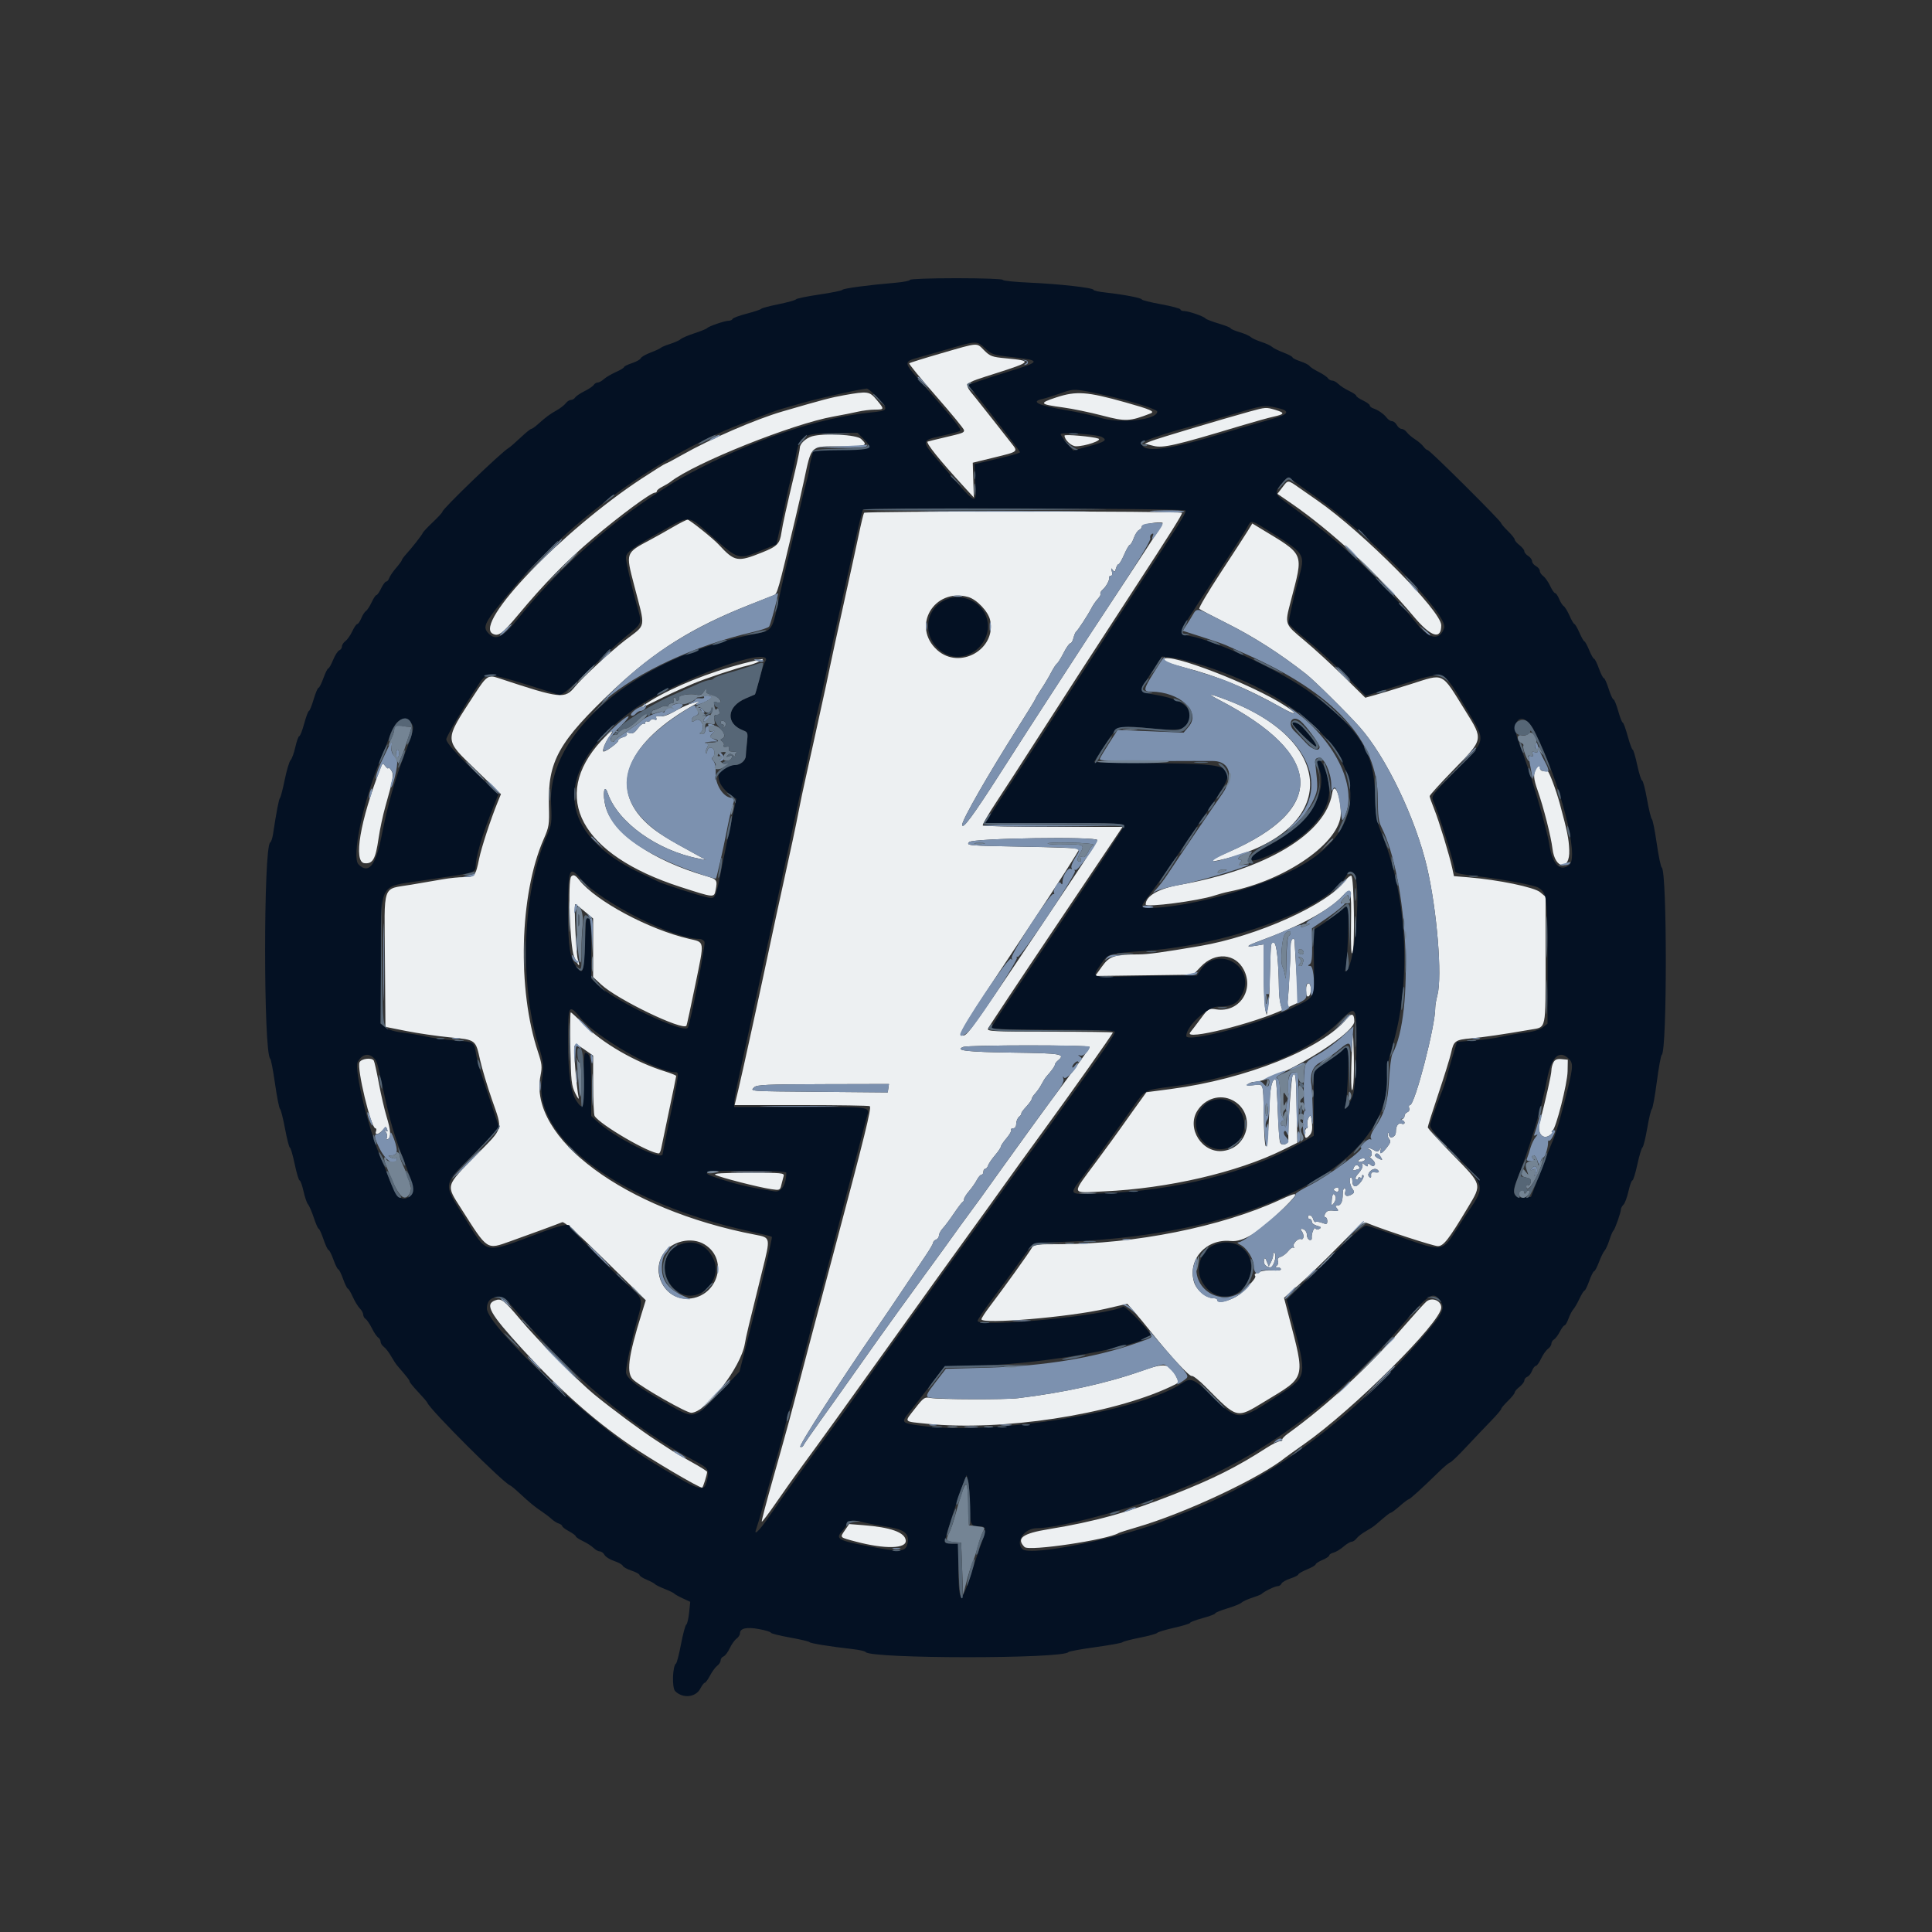 <svg xmlns="http://www.w3.org/2000/svg" xmlns:xlink="http://www.w3.org/1999/xlink" viewBox="0 0 400 400">
  <rect x="0" y="0" width="400" height="400" fill="#333333" stroke="none"/>
  <g fill-rule="evenodd">
    <path fill="#edf0f2" d="M194.932 73.131c-3.558 1.029-6.566 1.969-6.685 2.089-.119.119 2.385 3.178 5.564 6.798 3.179 3.62 5.783 6.795 5.785 7.055.004.525-.195.598-4.196 1.531-1.54.359-3.038.729-3.33.823-.507.164 2.477 3.879 7.53 9.373l2.023 2.2-.112-3.6-.111-3.6 4.321-1.054c5.208-1.271 5.102-1.182 3.622-3.046-.655-.825-2.08-2.643-3.167-4.039-1.087-1.397-2.921-3.715-4.076-5.151-2.708-3.367-3.073-2.925 4.4-5.325 7.143-2.295 7.257-2.489 1.758-3.002-2.85-.266-3.267-.419-4.487-1.638-1.638-1.639-1.008-1.681-8.839.586M174.8 81.815c-2.72.484-4.453.94-12.8 3.373-5.574 1.624-14.89 5.659-20.767 8.993-1.763 1.001-3.311 1.819-3.441 1.819-.13 0-2.341 1.381-4.914 3.069C116.464 109.835 97.993 129.056 102 131.2c1.188.636 1.992.041 5.282-3.906 5.392-6.469 9.948-11.123 15.518-15.849 5.548-4.708 11.963-9.445 12.79-9.445.226 0 .41-.15.41-.332 0-.183.495-.58 1.1-.883.605-.303 1.37-.761 1.7-1.019 5.013-3.91 25.268-12.023 33.8-13.537 1.76-.313 4.01-.757 5-.989.99-.231 2.565-.425 3.5-.43 2.04-.012 2.047-.046.4-2.03-1.474-1.775-1.841-1.828-6.7-.965m43.859.474c-3.625 1.193-3.479 1.404 1.438 2.068 1.924.26 5.57 1.014 8.104 1.677 4.869 1.273 5.675 1.238 9.999-.437 1.012-.392.041-.821-5.2-2.293-7.962-2.236-10.159-2.392-14.341-1.015m40.141 2.899c-5.609 1.545-19.239 5.625-20.481 6.132l-1.313.536 1.837.463c1.969.495 4.542-.097 17.957-4.138 2.75-.828 5.855-1.693 6.9-1.922 2.304-.506 2.376-.79.354-1.396-1.901-.569-2.036-.561-5.254.325m-90.691 5.152c-1.272.371-2.509 1.533-2.509 2.356-.001.387-.451 2.594-1.001 4.904-1.78 7.47-2.555 10.965-2.808 12.663-.349 2.335-.849 2.848-4.008 4.116-5.098 2.045-5.667 1.942-8.979-1.631-1.192-1.285-6.023-5.148-6.44-5.148-.233 0-1.626.701-3.094 1.559-1.469.857-3.556 2.029-4.638 2.604-5.134 2.729-5.099 2.631-3.384 9.237 2.453 9.456 2.676 8.084-1.878 11.6-2.878 2.222-8.786 7.693-10.29 9.529-2.17 2.648-2.855 2.573-15.945-1.757-2.054-.679-2.403-.441-4.836 3.304-6.427 9.89-6.433 9.248.151 15.629l5.268 5.104-.691 1.696c-1.453 3.566-3.361 9.393-3.829 11.695-.723 3.558-.921 3.8-3.112 3.802-1.037.002-2.966.192-4.286.423-1.32.232-4.333.747-6.696 1.146-6.095 1.028-5.532-.593-5.409 15.582L79.8 212.6l4.329.861c2.38.474 6.43 1.064 9 1.311 5.434.523 5.328.444 6.285 4.759.375 1.688 1.47 5.339 2.433 8.113 2.262 6.508 2.497 5.654-3.143 11.405-6.581 6.712-6.424 6.153-3.175 11.262 5.491 8.635 5.191 8.437 10.095 6.692 4.208-1.497 9.855-3.572 10.777-3.96.417-.175 3.163 2.265 8.95 7.952l8.349 8.205-.839 2.7c-2.86 9.191-3.259 12.494-1.671 13.83 2.102 1.769 10.905 6.77 11.917 6.77 3.021 0 10.278-9.342 11.108-14.3.264-1.574.69-3.362 3.604-15.102 1.73-6.971 1.755-6.845-1.484-7.467-26.99-5.178-46.986-19.998-44.426-32.925.364-1.838.297-2.463-.52-4.906-4.336-12.962-3.823-32.615 1.147-43.996 1.146-2.622 1.218-3.073 1.11-6.939-.259-9.308 1.983-13.31 13.554-24.191 8.49-7.983 16.296-12.851 28-17.461 2.31-.91 4.546-1.792 4.968-1.96.782-.311.833-.493 4.488-15.853.575-2.42 1.357-5.84 1.736-7.6 1.685-7.819 1.234-7.386 7.708-7.394 5.349-.006 5.675-.126 4.174-1.536-.948-.891-7.72-1.244-10.165-.53m52.291-.16c0 .893 1.419 2.22 2.373 2.22 1.924 0 5.553-1.252 4.627-1.596-1.093-.406-7-.933-7-.624m45.087 10.741-1.008 1.322 2.861 1.967c8.236 5.665 18.081 14.763 25.375 23.451 3.543 4.221 5.685 4.896 5.685 1.794 0-2.967-16.107-19.194-25.627-25.817-.975-.678-2.673-1.862-3.773-2.63-2.44-1.703-2.283-1.699-3.513-.087m-86.594 5.253c-.128.205-.628 2.275-1.113 4.6-.486 2.324-1.902 8.816-3.147 14.426-1.246 5.61-2.538 11.55-2.871 13.2-.333 1.65-1.048 4.98-1.588 7.4-.541 2.42-1.331 6.02-1.757 8-.427 1.98-1.148 5.234-1.605 7.231-.456 1.998-1.083 4.968-1.392 6.6-.59 3.111-1.823 8.893-3.618 16.969-.587 2.64-1.578 7.23-2.203 10.2-1.988 9.452-5.974 27.689-6.754 30.9l-.753 3.1h13.887c7.638 0 13.987.099 14.109.221.377.378-1.037 6.101-7.556 30.579-1.436 5.39-2.942 11.06-3.348 12.6-.405 1.54-1.121 4.24-1.59 6-.469 1.76-1.273 4.82-1.786 6.8-2.012 7.757-3.153 11.947-5.651 20.747-1.428 5.031-2.526 9.217-2.44 9.303.086.086 1.427-1.69 2.981-3.947 1.553-2.257 3.967-5.656 5.363-7.555 3.848-5.231 8.126-11.173 19.258-26.748 5.582-7.81 12.435-17.35 15.228-21.2 2.793-3.85 6.16-8.53 7.481-10.4 1.322-1.87 4.831-6.73 7.799-10.8 6.002-8.23 14.573-20.362 14.573-20.628 0-.095-5.869-.172-13.043-.172-11.474 0-13.015-.073-12.811-.605.128-.332 6.451-9.872 14.051-21.2l13.819-20.595h-14.384c-7.912 0-14.466-.135-14.566-.3-.1-.165 1.243-2.46 2.983-5.1 1.74-2.64 5.177-7.95 7.638-11.8 4.538-7.099 13.761-21.364 20.173-31.2 8.221-12.612 10.63-16.444 10.45-16.623-.377-.378-65.584-.38-65.817-.003m55.406 12.098c-6.35 9.585-11.053 16.771-16.912 25.842-1.533 2.373-3.597 5.56-4.587 7.083-.99 1.523-3.5 5.431-5.579 8.686-5.709 8.94-7.986 12.031-8.008 10.872-.02-1.001 5.351-10.383 11.464-20.027 2.048-3.229 3.723-5.965 3.723-6.08 0-.114.521-.982 1.157-1.928.637-.946 1.556-2.486 2.042-3.422.486-.936 1.049-1.804 1.25-1.928.201-.125.816-1.114 1.365-2.198.55-1.085 1.173-1.972 1.385-1.972.212 0 .507-.495.655-1.1.148-.605.388-1.19.534-1.3.376-.284 2.532-3.593 3.188-4.893.304-.602.901-1.468 1.328-1.927.427-.458.672-.938.543-1.066-.128-.128.092-.521.488-.873.737-.656 1.442-2.004 1.329-2.541-.035-.165.128-.3.363-.3.251 0 .323-.371.174-.9-.2-.71-.163-.773.173-.3.36.507.464.461.673-.3.135-.495.383-.9.55-.9.168 0 .692-.9 1.165-2 .473-1.1.999-2 1.169-2 .169 0 .54-.642.824-1.426.284-.784.77-1.524 1.08-1.643.311-.119.565-.458.565-.753 0-.444 3.687-1.044 4.339-.706.076.039-2.822 4.539-6.44 10m24.055-8.381c-.507.83-3.045 4.74-5.639 8.688-2.594 3.949-4.581 7.312-4.416 7.475.166.163 2.696 1.493 5.624 2.956 5.64 2.818 11.084 6.301 16.52 10.57 1.699 1.334 8.43 7.993 11.028 10.91 5.478 6.15 11.618 18.931 13.985 29.11 2.055 8.84 3.17 22.499 2.153 26.4-.258.99-.463 2.16-.456 2.6.06 3.668-4.217 20.2-5.226 20.2-.227 0-.306.277-.177.615.135.35-.019.713-.357.843-.326.125-.593.463-.593.751 0 .289-.225.615-.5.726-.4.161-.4.208 0 .233.275.018.5.231.5.475 0 .243-.264.341-.587.217-.718-.275-1.213.417-1.213 1.699 0 1.107-1.38 1.595-1.432.506-.02-.437-.102-.489-.237-.152-.114.283.008.773.271 1.089.381.459.287.816-.462 1.765-1.061 1.342-1.625 1.576-1.29.533.19-.589.158-.605-.2-.1-.359.506-.558.518-1.277.072-.468-.29-.953-.425-1.079-.3-.125.126-.017.228.239.228.257 0 .467.371.467.824 0 .53-.178.731-.5.565-.275-.142-.069.092.458.521.559.456.835.978.664 1.255-.224.362-.426.364-.858.005-.434-.36-.564-.353-.564.03 0 .377-.162.364-.665-.051-.571-.471-.635-.464-.45.051.118.33-.227 1.075-.768 1.656-.628.675-.827 1.153-.55 1.324.238.147.433.066.433-.18s.18-.336.4-.2c.22.136.4.027.4-.243s.114-.376.254-.236c.388.388-.992 2.279-1.663 2.279-.367 0-.591-.388-.591-1.024 0-.563-.163-.922-.362-.799-.416.256-.123 1.767.494 2.553.299.382.255.633-.158.894-1.005.636-1.684.439-1.458-.424.115-.44.046-.8-.153-.8-.2 0-.363.525-.363 1.167 0 1.603-.372 2.433-1.092 2.433-.492 0-.513.112-.11.598.425.512.316.576-.764.451-.922-.108-1.368.054-1.661.602-.272.508-.268.749.013.749.228 0 .414.356.414.79 0 .684-.138.738-1.034.397-.568-.216-1.178-.303-1.354-.194-.177.109-.415-.16-.529-.597-.211-.809-1.083-1.127-1.083-.396 0 .22.18.4.4.4.22 0 .4.25.4.557 0 .306.486.678 1.079.827.828.208.947.353.511.622-.345.213-.669.189-.824-.061-.279-.451-.896 1.124-.782 1.997.039.299-.167.464-.457.367-.29-.097-.527-.521-.527-.942 0-.767-.492-1.349-1.149-1.361-.192-.003-.171.219.045.494.551.698.472 1.863-.111 1.639-.653-.251-1.859 1.01-1.525 1.593.148.258.126.339-.049.182-.174-.158-.658.146-1.075.676-.416.529-1.125 1.08-1.575 1.222-.54.172-.736.476-.576.892.133.348.011.779-.271.958-.378.24-.329.327.186.332.385.003.7.183.7.4 0 .226-.771.322-1.803.225-1.702-.159-4.073.571-3.551 1.094.284.284-.317 1.077-2.508 3.308-1.562 1.591-5.338 2.781-5.338 1.682 0-.167-.29-.303-.646-.303-1.645 0-3.675-1.688-4.174-3.472-1.295-4.623 2.61-8.915 7.633-8.39 2.606.273 6.029-1.866 11.087-6.926 3.236-3.237 3.119-3.443-.9-1.592-12.118 5.579-30.113 9.179-45.886 9.18-4.719 0-5.118.059-5.525.82-.479.895-5.881 8.415-8.656 12.05-.953 1.248-1.733 2.45-1.733 2.671 0 1.093 18.257-.448 25.72-2.171l4.48-1.034 1.346 1.532c.741.843 2.354 2.792 3.585 4.332 3.991 4.993 7.931 9.246 8.416 9.084.26-.086 1.518.894 2.795 2.179 6.743 6.788 6.376 6.694 12.269 3.121 8.706-5.279 8.472-4.435 4.959-17.931l-.923-3.547 3.176-2.808c1.748-1.545 5.427-5.107 8.177-7.917 4.672-4.773 5.066-5.081 6-4.699 3.523 1.439 13.584 4.715 14.485 4.717 1.19.001 2.25-1.363 6.252-8.042 2.905-4.847 2.976-4.601-3.131-10.846-2.857-2.921-5.196-5.491-5.197-5.711-.002-.22.995-3.37 2.216-7s2.402-7.443 2.625-8.474c.523-2.421.859-2.657 4.178-2.948 2.486-.217 6.76-.845 12.309-1.806 3.25-.563 3.063.316 3.063-14.385v-13.116l-1.135-.955c-1.215-1.023-8.682-2.568-14.845-3.071l-2.992-.245-.343-1.6c-.58-2.704-2.76-9.846-3.748-12.278-.515-1.269-.937-2.478-.937-2.689 0-.211 2.25-2.688 5-5.504 6.178-6.328 6.141-6.141 2.411-12.129-5.119-8.218-4.256-7.791-11.268-5.574-2.829.894-6.117 1.897-7.307 2.229l-2.165.604-4.435-4.367c-2.44-2.401-6.101-5.757-8.136-7.456-4.181-3.492-4.114-3.305-2.882-8.072 2.697-10.434 3.105-9.472-6.48-15.294l-1.462-.888-.922 1.509m-57.893 13.719c1.765.49 4.145 2.997 4.536 4.776 1.331 6.058-6.33 10.383-10.969 6.192-5.383-4.864-.649-12.935 6.433-10.968m40.499 12.855c-.247.4.927.877 4.331 1.759 6.795 1.76 12.911 4.282 19.809 8.169 3.274 1.845 3.915 1.659.957-.278-6.704-4.389-24.193-11.114-25.097-9.65m-87.16.928c-6.894 1.781-14.4 4.8-19.011 7.646-3.242 2.001-3.002 2.076.711.222 3.096-1.547 4.135-2.029 7.9-3.664 2.386-1.037 9.428-3.382 11.4-3.797 1.365-.287 3.797-1.383 3-1.352-.22.008-2.02.434-4 .945m98.6 7.522c21.719 11.276 22.431 22.563 1.986 31.478-4.728 2.062-4.912 2.46-.644 1.392 23.04-5.765 23.405-23.905.658-32.707-4.067-1.573-4.837-1.636-2-.163m-109.683.886c-.816.3-2.306 1.027-3.311 1.617-1.115.653-2.199 1-2.781.889-.683-.131-.893-.029-.744.36.137.357.002.463-.396.31-.332-.127-.725-.036-.872.202-.148.239-.436.33-.641.204-.204-.127-.372-.029-.372.217s-.151.354-.336.239c-.185-.114-.737.334-1.226.995-.672.909-1.092 1.139-1.714.942-.539-.171-.732-.113-.558.169.154.249-.164.54-.75.687-.559.14-1.018.46-1.021.711-.004.416-2.465 2.257-3.016 2.257-.399 0 .251-1.746 1.09-2.931 1.406-1.986.506-1.573-1.603.735-10.637 11.638-4.191 23.557 16.334 30.205 7.031 2.277 7.043 2.278 7.346.761.436-2.178.338-2.323-2.018-3.008-11.074-3.219-19.258-8.875-20.734-14.33-.695-2.567-.311-5.005.441-2.799 2.052 6.021 10.321 11.933 18.965 13.558l1.4.263-1.2-.654c-7.217-3.935-9.069-5.095-11.048-6.918-8.065-7.433-4.175-16.854 10.248-24.816 1.085-.599.327-.53-1.483.135m-63.94 13.24c-4.243 10.978-5.665 19.454-3.302 19.683 1.714.165 2.275-.825 2.902-5.124.273-1.87.905-4.84 1.406-6.6 1.69-5.939 1.806-6.681 1.183-7.57-.311-.444-.572-.633-.579-.419-.007.214-.271.047-.587-.37-.55-.726-.594-.709-1.023.4m239.243.122c-.597 1.114-.526 2.067.335 4.501 1.218 3.443 2.775 9.553 3.065 12.024.514 4.369 3.649 4.667 3.478.331-.095-2.398-.39-3.85-1.952-9.619-.759-2.801-2.244-6.751-2.528-6.725-.915.084-1.626-.138-1.435-.447.126-.205.056-.48-.156-.612-.213-.131-.576.115-.807.547m-42.224 5.126c-1.352 8.355-13.691 15.745-31.578 18.913-4.336.768-7.018 2.321-7.018 4.065 0 .672 10.906-.741 14.2-1.84.88-.294 2.23-.659 3-.811 11.891-2.35 23.2-10.259 23.2-16.226 0-3.689-1.368-6.799-1.804-4.101m-48.596 9.648c0 .185-2.215 3.65-4.922 7.7-21.332 31.912-21.926 32.763-22.901 32.763-1.187 0-.455-1.204 13.326-21.92 6.045-9.086 10.887-16.624 10.76-16.75-.126-.127-5.461-.324-11.855-.438-11.289-.203-11.607-.23-10.955-.95.722-.799 26.547-1.192 26.547-.405m-108.933 7.53c-.759.759-.269 14.58.587 16.571.914 2.123 1.398 2.455.77.527-.353-1.083-.817-11.365-.513-11.365.075 0 .936.668 1.913 1.485l1.776 1.484v12.129l1.718 1.584c3.331 3.07 16.772 9.551 17.607 8.49.074-.095.905-3.93 1.845-8.523 1.91-9.326 2.001-8.696-1.367-9.484-8.299-1.943-19.251-7.813-22.659-12.146-.823-1.045-1.21-1.219-1.677-.752m160.234.882c-3.661 4.951-18.222 11.498-30.066 13.519-7.643 1.303-10.73 1.727-12.635 1.733-5.085.016-6.084.342-7.628 2.491l-1.422 1.979 10.146-.135 10.147-.136 1.582-1.664c2.933-3.084 7.137-2.771 8.898.664 2.182 4.258-1.011 8.882-5.657 8.191-1.643-.245-1.688-.219-3.243 1.881-.867 1.17-1.857 2.468-2.2 2.883-1.486 1.8 13.197-1.831 19.505-4.823l2.928-1.389-.254-3.471c-.14-1.91-.318-4.642-.396-6.072-.078-1.43-.156-2.825-.174-3.1-.073-1.138-.83-.395-.815.8.019 1.579-.397 9.708-.569 11.1-.214 1.743-.252 1.813-.648 1.2-.322-.499-.393-.465-.419.2-.072 1.834-.762-1.058-.789-3.308-.07-5.807-.486-9.692-1.04-9.692-.676 0-.617-.416-.803 5.6-.085 2.75-.164 5.27-.176 5.6-.013.33-.135 1.32-.272 2.2l-.249 1.6-.279-1.2c-.153-.66-.3-3.961-.326-7.335l-.047-6.135-1.6.27c-2.289.387-1.979.036.9-1.017 8.114-2.97 14.213-6.268 16.943-9.16 1.886-1.998 1.964-1.764 1.872 5.676-.059 4.833.033 6.614.309 5.943.534-1.3.313-15.731-.244-15.916-.231-.076-.806.384-1.279 1.023m-8.101 22.684c0 .969.162 1.38.5 1.267.275-.092.5-.737.5-1.433 0-.747-.205-1.267-.5-1.267-.307 0-.5.553-.5 1.433M118.085 217.1c.134 6.783.233 7.672 1.04 9.3.493.993.796 1.352.677.8-.446-2.066-1.094-9.984-.865-10.58.197-.514.55-.401 2.051.657l1.812 1.277.006 6.023c.003 3.313.138 6.226.3 6.475 1.206 1.853 11.332 7.748 13.308 7.748.162 0 .386-.495.496-1.1.111-.605.851-4.16 1.645-7.9.793-3.74 1.443-6.902 1.444-7.027 0-.125-1.034-.549-2.299-.942-6.179-1.921-12.998-5.861-16.797-9.705-1.373-1.389-2.602-2.526-2.731-2.526s-.168 3.375-.087 7.5m160.785-6.239c-5.124 6.272-20.827 12.559-36.498 14.613l-5.029.659-2.571 3.572c-1.415 1.965-2.834 3.96-3.155 4.433-.321.474-2.359 3.266-4.529 6.205-5.383 7.289-5.537 6.638 1.495 6.318 13.243-.601 27.577-3.924 37.017-8.581l3-1.48-.138-7c-.14-7.096-.204-7.64-.821-6.973-.302.326-1.023 10.908-.902 13.228.055 1.046-1.368 1.567-1.727.632-.132-.343-.343-3.338-.469-6.656-.127-3.317-.303-6.109-.393-6.204-.589-.626-1.165 1.241-1.262 4.092-.394 11.526-1.093 13.03-1.255 2.701-.099-6.32.021-5.996-2.133-5.75-1.273.145-1.549.087-1.1-.232.33-.234.822-.429 1.093-.432 4.687-.058 20.92-9.799 20.901-12.541-.011-1.591-.545-1.803-1.524-.604m1.213 3.539c-.414 6.136-.456 12.101-.081 11.237.249-.572.369-3.332.297-6.8-.067-3.21-.165-5.207-.216-4.437m-54.483 2.358c0 .197-1.962 2.982-4.36 6.188-2.398 3.206-5.863 7.922-7.7 10.479-1.837 2.558-4.47 6.208-5.852 8.113-1.381 1.904-2.819 3.912-3.194 4.462-.375.55-1.945 2.71-3.488 4.8s-3.179 4.34-3.635 5c-.456.66-3.067 4.26-5.801 8-2.735 3.74-5.285 7.25-5.666 7.8-.382.55-1.372 1.929-2.199 3.063-.828 1.135-3.386 4.735-5.684 8-2.299 3.266-5.848 8.259-7.887 11.097-2.039 2.839-3.768 5.341-3.841 5.56-.073.22-.347.328-.608.24-.423-.142 8.272-13.636 15.956-24.76 1.444-2.09 3.942-5.78 5.551-8.2 1.61-2.42 3.62-5.419 4.467-6.664.848-1.245 1.541-2.44 1.541-2.657 0-.216.27-.497.6-.624.33-.126.6-.513.6-.859s.366-1.022.812-1.501c.447-.48 1.482-1.868 2.3-3.084.819-1.216 1.623-2.271 1.788-2.344.165-.074.3-.344.3-.6.001-.257.468-1.007 1.038-1.667.571-.66 1.295-1.695 1.61-2.3.315-.605.748-1.1.962-1.1.215 0 .39-.27.39-.6 0-.33.168-.6.373-.6s.474-.315.598-.7c.124-.385.766-1.33 1.426-2.1.661-.77 1.209-1.58 1.218-1.8.01-.22.543-1.014 1.185-1.765.642-.751 1.074-1.516.96-1.7-.114-.184.073-.335.416-.335.39 0 .624-.356.624-.951 0-.523.274-1.179.61-1.457.335-.278.539-.577.452-.663-.086-.086.36-.71.991-1.385.631-.676 1.147-1.397 1.147-1.603 0-.206.331-.73.736-1.164.405-.435.99-1.282 1.3-1.884.31-.601.744-1.298.964-1.548 1.23-1.4 1.8-2.192 1.8-2.501 0-.19.27-.57.6-.844 1.674-1.389.863-1.535-9.3-1.669-9.387-.124-12.145-.439-10.273-1.172 1.109-.434 26.173-.435 26.173-.001M74.437 219.93c-.618 1.156 2.383 13.67 3.279 13.67.203 0 .266.27.139.6-.333.87.533.736 1.352-.208.605-.698.734-.722.942-.179.163.424.08.537-.254.349-.381-.215-.387-.162-.026.228.258.279.362.785.232 1.124-.156.405-.076.518.231.328.67-.414.58-1.79-.307-4.7-.426-1.398-1.137-4.481-1.581-6.85-.444-2.369-.916-4.484-1.049-4.7-.425-.687-2.538-.445-2.958.338m247.19.02c-.235.439-.427 1.208-.427 1.71 0 .793-1.204 6.145-2.438 10.84-.553 2.103.647 3.559 2.097 2.544.506-.354.744-.647.53-.65-.215-.004-.196-.138.043-.3.729-.497 3.076-9.733 3.124-12.294l.044-2.4-1.273-.123c-.943-.092-1.385.083-1.7.673m-137.701 5.353-.126.87-14-.123c-15.174-.133-14.506-.086-13.639-.954.507-.507 2.69-.603 14.244-.631l13.646-.032-.125.87m71.262 2.491c4.817 2.491 3.487 9.762-1.917 10.487-4.326.58-7.696-4.639-5.369-8.314 1.629-2.572 4.727-3.496 7.286-2.173m15.764 3.563c-.246.416-.36 1.091-.253 1.5.107.409.038.743-.152.743-.191 0-.373.45-.405 1-.067 1.173.308 1.275 1.108.3.395-.481.508-1.262.362-2.5-.183-1.554-.273-1.697-.66-1.043m14.923 8.192c.428.685.389.711-.469.306-.516-.243-.852-.58-.748-.748.31-.502.721-.353 1.217.442m-4.283.456c-.773.477-.375.761.581.414.426-.155.597-.39.381-.524-.216-.133-.648-.084-.962.11m-1.354 1.84c-.181.471-.076.579.39.4.351-.135.723-.245.828-.245.105 0 .08-.18-.056-.4-.367-.594-.882-.485-1.162.245m5.182.588c.17.274-.077.384-.676.3-.717-.101-.929.046-.881.61.044.525-.062.618-.363.317s-.276-.607.086-1.043c.596-.718 1.451-.804 1.834-.184m-137.295.813c.864.503 8.902 2.563 11.522 2.954 1.788.266 1.856.239 2.119-.862.15-.626.366-1.453.48-1.838.193-.65-.335-.699-7.319-.688-5.471.009-7.329.127-6.802.434m128.332 2.717c-.402.25-.421.412-.073.627.549.339.961.039.758-.552-.084-.242-.366-.273-.685-.075m-.739 2.538c-.076 1.19-.036 1.237.472.56.305-.406.458-.991.34-1.3-.365-.951-.726-.622-.812.74m-129.827 9.155c5.262 3.253 2.446 11.389-3.884 11.222-4.452-.117-7.149-5.288-4.768-9.141 1.71-2.767 5.908-3.777 8.652-2.081m117.715 2.07c-.003.4-.213 1.113-.466 1.585l-.459.859-.402-.985c-.352-.866-.422-.894-.579-.233-.173.728.466 1.429 1.312 1.442.612.009 1.347-2.215.944-2.852-.265-.417-.345-.375-.35.184M102.5 269.234c-2.171.82-1.111 2.706 5.696 10.136 7.701 8.406 14.621 14.572 22.204 19.788 4.391 3.02 14.247 8.842 14.968 8.842.181 0 1.025-2.675 1.03-3.264.001-.145-1.393-1.029-3.098-1.964-1.705-.935-3.55-2.007-4.1-2.382-.55-.375-2.08-1.369-3.4-2.208-2.696-1.715-9.171-6.519-12.8-9.497-3.268-2.682-11.763-11.309-15.364-15.601-3.292-3.925-3.843-4.338-5.136-3.85m192.786.266c-.441.385-2.686 2.869-4.988 5.52-6.983 8.039-15.654 16.031-23.632 21.78-.763.55-1.305 1.135-1.203 1.3.101.165-.111.3-.472.3-.36 0-1.586.6-2.723 1.333-6.251 4.029-10.982 6.403-19.268 9.669-9.506 3.747-16.348 5.648-25.928 7.206-5.377.874-6.742 1.893-4.945 3.69.924.925 17.219-1.505 19.485-2.905.178-.11 1.852-.643 3.72-1.185 10.011-2.901 25.629-10.239 30.868-14.504.22-.18 1.907-1.384 3.749-2.677 10.257-7.201 28.43-25.282 28.447-28.304.009-1.468-1.948-2.237-3.11-1.223m-59.019 14.367c-6.995 2.483-15.932 4.451-25.467 5.608-2.658.323-16.411.287-18.193-.047-1.182-.222-1.402-.069-3.168 2.204-2.276 2.932-2.52 2.627 2.513 3.144 15.348 1.575 38-1.867 50.348-7.651 1.899-.889 1.871-.844 1.251-2.051-1.473-2.866-2.248-2.995-7.284-1.207m-61.372 33.002c-1.023 1.504-1.127 1.401 2.305 2.306 6.078 1.603 10.531 1.491 10.327-.26-.194-1.669-3.113-2.707-8.863-3.154l-2.864-.222-.905 1.33"/>
    <path fill="#7c91af" d="M212.158 74.663c.619.178.656.289.2.608-.422.295-.429.356-.028.249.777-.205.63-.907-.209-.997-.615-.066-.609-.045.037.14M190 78.125c0 .069.585.654 1.3 1.3l1.3 1.175-1.175-1.3C190.33 78.088 190 77.816 190 78.125M147.6 90.6c-.55.314-.82.572-.6.572.22 0 .85-.258 1.4-.572.55-.314.82-.572.6-.572-.22 0-.85.258-1.4.572m26.4 1.8-5.4.236 5.276.082c3.178.049 5.375-.077 5.524-.318.136-.22.192-.363.124-.318-.068.045-2.554.188-5.524.318m19.7 13.5c7.865.06 20.735.06 28.6 0 7.865-.061 1.43-.11-14.3-.11s-22.165.049-14.3.11m44.5-.045c2.801.295 7.002.322 7.001.045-.001-.165-1.846-.271-4.101-.236-2.255.035-3.56.121-2.9.191m.3 2.466c-1.429.082-2.1.292-2.1.657 0 .295-.254.634-.565.753-.31.119-.796.859-1.08 1.643-.284.784-.655 1.426-.824 1.426-.17 0-.696.9-1.169 2-.473 1.1-.997 2-1.165 2-.167 0-.415.405-.55.9-.209.761-.313.807-.673.3-.336-.473-.373-.41-.173.3.149.529.077.9-.174.9-.235 0-.398.135-.363.3.113.537-.592 1.885-1.329 2.541-.396.352-.616.745-.488.873.129.128-.116.608-.543 1.066-.427.459-1.024 1.325-1.328 1.927-.656 1.3-2.812 4.609-3.188 4.893-.146.11-.386.695-.534 1.3-.148.605-.443 1.1-.655 1.1-.212 0-.835.887-1.385 1.972-.549 1.084-1.164 2.073-1.365 2.198-.201.124-.764.992-1.25 1.928-.486.936-1.405 2.476-2.042 3.422-.636.946-1.157 1.814-1.157 1.928 0 .115-1.675 2.851-3.723 6.08-6.113 9.644-11.484 19.026-11.464 20.027.022 1.159 2.299-1.932 8.008-10.872 2.079-3.255 4.589-7.163 5.579-8.686.99-1.523 3.054-4.71 4.587-7.083 4.306-6.666 10.641-16.367 16.066-24.6 2.823-4.284 4.838-7.732 4.712-8.06-.121-.315.003-.711.276-.879.345-.214.418-.105.24.359-.436 1.137.061.737 1.172-.942 1.254-1.896 1.312-1.825-1.353-1.671M112.392 115.5l-3.792 3.9 3.9-3.792c3.622-3.522 4.082-4.008 3.792-4.008-.059 0-1.814 1.755-3.9 3.9m167.208-1.3c.746.77 1.447 1.4 1.557 1.4.11 0-.411-.63-1.157-1.4-.746-.77-1.447-1.4-1.557-1.4-.11 0 .411.63 1.157 1.4m7.183 7.1c.981 1.045 1.836 1.9 1.9 1.9.301 0-.017-.359-1.783-2.017L285 119.4l1.783 1.9m5.651.147c.531.686 1.046 1.176 1.145 1.088.098-.088-.336-.649-.966-1.247l-1.144-1.088.965 1.247m-132.234 1.76c-.44.193-2.69 1.096-5 2.006-11.837 4.662-20.498 10.108-28.2 17.731-2.2 2.178-3.05 3.14-1.89 2.138 6.885-5.945 18.855-11.478 30.774-14.226 1.586-.365 3.085-.865 3.331-1.111.317-.317 2.113-7.14 1.821-6.918-.02.015-.396.186-.836.38m37.305.276c.497.096 1.217.092 1.6-.008.382-.1-.025-.179-.905-.174-.88.004-1.193.086-.695.182m48.839 4.83-1.455 2.287 4.055 1.298c2.231.714 4.416 1.466 4.856 1.672.44.206 2.24 1.009 4 1.786 18.444 8.141 27.439 17.966 27.459 29.992.006 3.433.167 4.73.723 5.833 5.529 10.971 6.888 38.694 2.304 47.008-.246.446-.561 2.881-.7 5.411-.266 4.837-.88 6.859-3.061 10.077-.57.839-.872 1.685-.701 1.961.175.284.132.382-.104.236-.222-.137-.821.195-1.332.738-.51.544-.814.988-.675.988 1.282 0-6.495 5.748-10.582 7.821-1.687.856-2.993 1.678-2.902 1.826.502.812-10.33 9.945-11.813 9.959-.362.003-.209.212.372.506 1.411.714 2.812 2.979 2.812 4.547 0 1.312.825 1.872 1.396.948.134-.217 1.134-.309 2.223-.205 1.165.111 1.981.026 1.981-.207 0-.217-.315-.398-.7-.401-.515-.005-.564-.092-.186-.332.282-.179.404-.61.271-.958-.16-.416.036-.72.576-.892.45-.142 1.159-.693 1.575-1.222.417-.53.901-.834 1.075-.676.175.157.197.076.049-.182-.334-.583.872-1.844 1.525-1.593.583.224.662-.941.111-1.639-.216-.275-.237-.497-.045-.494.657.012 1.149.594 1.149 1.361 0 .421.237.845.527.942.29.097.496-.068.457-.367-.114-.873.503-2.448.782-1.997.155.25.479.274.824.061.436-.269.317-.414-.511-.622-.593-.149-1.079-.521-1.079-.827 0-.307-.18-.557-.4-.557-.22 0-.4-.18-.4-.4 0-.731.872-.413 1.083.396.114.437.352.706.529.597.176-.109.786-.022 1.354.194.896.341 1.034.287 1.034-.397 0-.434-.186-.79-.414-.79-.281 0-.285-.241-.013-.749.293-.548.739-.71 1.661-.602 1.08.125 1.189.061.764-.451-.403-.486-.382-.598.11-.598.72 0 1.092-.83 1.092-2.433 0-.642.163-1.167.363-1.167.199 0 .268.36.153.8-.226.863.453 1.06 1.458.424.413-.261.457-.512.158-.894-.617-.786-.91-2.297-.494-2.553.199-.123.362.236.362.799 0 .636.224 1.024.591 1.024.671 0 2.051-1.891 1.663-2.279-.14-.14-.254-.034-.254.236s-.18.379-.4.243c-.22-.136-.4-.046-.4.2s-.195.327-.433.18c-.277-.171-.078-.649.55-1.324.541-.581.886-1.326.768-1.656-.185-.515-.121-.522.45-.051.503.415.665.428.665.051 0-.383.13-.39.564-.03.432.359.634.357.858-.005.171-.277-.105-.799-.664-1.255-.527-.429-.733-.663-.458-.521.322.166.5-.035.5-.565 0-.453-.21-.824-.467-.824-.256 0-.364-.102-.239-.228.126-.125.611.01 1.079.3.719.446.918.434 1.277-.072.358-.505.39-.489.2.1-.335 1.043.229.809 1.29-.533.749-.949.843-1.306.462-1.765-.263-.316-.385-.806-.271-1.089.135-.337.217-.285.237.152.052 1.089 1.432.601 1.432-.506 0-1.282.495-1.974 1.213-1.699.323.124.587.041.587-.184s-.225-.5-.5-.611c-.4-.161-.4-.208 0-.233.275-.018.5-.283.5-.589 0-.307.267-.66.593-.785.338-.13.492-.493.357-.843-.129-.338-.05-.615.177-.615 1.009 0 5.286-16.532 5.226-20.2-.007-.44.198-1.61.456-2.6 1.017-3.901-.098-17.56-2.153-26.4-2.367-10.179-8.507-22.96-13.985-29.11-2.598-2.917-9.329-9.576-11.028-10.91-5.504-4.322-10.848-7.73-16.833-10.733-6.702-3.363-5.519-3.277-7.266-.534m-54.651 1.287c0 .77.082 1.085.183.7.1-.385.1-1.015 0-1.4-.101-.385-.183-.07-.183.7m13.208.2c.004.88.086 1.193.182.695.096-.497.092-1.217-.008-1.6-.1-.382-.179.025-.174.905m-100.407.612c-.719.653-1.157 1.188-.975 1.188.182 0 .849-.54 1.481-1.2 1.47-1.535 1.186-1.528-.506.012m190.394.201c.598.63 1.159 1.064 1.247.966.088-.099-.402-.614-1.088-1.145l-1.247-.965 1.088 1.144M124.975 136.1l-1.175 1.3 1.3-1.175c.715-.646 1.3-1.231 1.3-1.3 0-.309-.33-.037-1.425 1.175m113.905 3.165c-2.182 3.482-2.247 3.935-.558 3.935 5.902 0 10.389 4.143 7.809 7.209l-1.07 1.271-6.83-.276-6.831-.277-1.725 2.67c-.949 1.468-1.826 2.931-1.948 3.25-.192.499 1.362.573 11.125.53 6.241-.028 11.857-.034 12.479-.014 3.329.108 4.188 3.282 1.805 6.671-2.093 2.975-9.651 14.104-11.387 16.766-.718 1.1-1.81 2.53-2.427 3.177-.617.647-.748.872-.29.5.467-.38 2.748-1.024 5.2-1.467 4.501-.813 17.007-4.626 13.807-4.21-1.552.202-1.7.156-1.251-.386.347-.418.366-.614.061-.614-.9 0-.418-.733.751-1.14.66-.23 1.2-.5 1.2-.599 0-.1-1.216.242-2.701.759-5.687 1.977-6.707 1.626-1.713-.591 20.449-9.077 19.746-20.232-1.986-31.514-2.837-1.473-2.067-1.41 2 .163 15.78 6.106 21.672 17.408 13.327 25.568-1.52 1.486-1.626 1.661-.501.829 1.893-1.403 3.841-3.872 4.845-6.142.81-1.83.821-2.174.241-7.333-.085-.757.093-1.029.73-1.12 1.071-.153 2.544 3.033 2.586 5.594.021 1.299.109 1.528.356.926.47-1.146 1.194.776 1.583 4.2.294 2.599.295 2.599.849 1.4 2.85-6.161-2.296-16.311-11.416-22.52-.556-.378-.525-.301.1.252 1.624 1.436.947 1.322-2-.339-2.889-1.628-6.878-3.591-10.3-5.069-1.696-.733-5.239-1.879-11.2-3.624-1.473-.431-2.557-.964-2.5-1.23.197-.927-.205-.421-2.22 2.795m-82.112-2.423c.532.21 1.107.242 1.278.07.171-.172-.264-.344-.967-.382-1.201-.066-1.22-.047-.311.312M277.8 139.6c.859.88 1.652 1.6 1.762 1.6.11 0-.503-.72-1.362-1.6-.859-.88-1.652-1.6-1.762-1.6-.11 0 .503.72 1.362 1.6m-132.035 4.744c.117.189-.232.295-.776.235s-.989.021-.989.179-.405.467-.9.686c-.976.432-.672.427.9-.015.762-.214.857-.181.4.139-.938.656.043.479 1.707-.308.828-.393 1.383-.836 1.233-.987-.399-.399-1.825-.335-1.575.071m-12.361 1.662c.227.368.151.462-.249.309-.691-.265-3.016 1.477-2.444 1.83.219.135.621-.022.893-.349.272-.328.72-.596.996-.596.817 0 1.535-1.07.958-1.426-.328-.202-.377-.128-.154.232m5.296.297c-.605.375-1.1.831-1.1 1.013 0 .182-.178.221-.395.087-.455-.281-3.533.997-4.416 1.834-.327.31-1.673 1.283-2.992 2.163-1.318.88-2.457 1.735-2.53 1.9-.236.531-.867.319-.867-.292 0-.325.902-1.483 2.004-2.574 3.043-3.012 1.777-2.75-1.44.298-1.549 1.467-2.22 2.138-1.49 1.49.729-.649 1.326-.974 1.326-.724s-.198.577-.441.727c-.524.324-1.687 2.981-1.42 3.247.295.295 3.051-1.624 3.056-2.129.003-.251.462-.571 1.021-.711.586-.147.904-.438.75-.687-.174-.282.019-.34.558-.169.622.197 1.042-.033 1.714-.942.489-.661 1.041-1.109 1.226-.995.185.115.336.007.336-.239s.168-.344.372-.217c.205.126.493.035.641-.204.147-.238.54-.329.872-.202.398.153.533.047.396-.31-.148-.387.059-.491.724-.364 1.012.193 5.074-1.852 4.743-2.388-.317-.512-1.469-.343-2.648.388m1.9 1.572c-14.289 9.473-14.497 19.153-.575 26.798 2.076 1.14 4.315 2.367 4.975 2.727l1.2.654-1.4-.263c-8.644-1.625-16.913-7.537-18.965-13.558-.752-2.206-1.136.232-.441 2.799 1.24 4.584 5.869 8.434 14.414 11.991 3.335 1.388 8.264 3.065 8.418 2.864.173-.226 1.508-6.102 2.201-9.687.425-2.2.952-4.522 1.173-5.16.522-1.513.505-1.837-.1-1.854-1.731-.05-3.472-2.771-3.325-5.197.07-1.154-.106-2.038-.495-2.489-.363-.42-.426-.7-.158-.7.245 0 .408-.522.362-1.16-.084-1.164-1.484-1.126-1.484.041 0 .249-.105.348-.232.22-.128-.128-.039-.595.198-1.038.35-.653.299-.839-.267-.988-.672-.175.965-.413 2.301-.334.33.019.107-.193-.496-.471-1.042-.482-1.062-.541-.4-1.21.661-.668.661-.69-.004-.439-.477.18-.7.069-.7-.349 0-.337.315-.679.7-.759.569-.118.531-.191-.201-.392-.499-.137-.8-.085-.676.116.123.2.034.363-.199.363s-.424.36-.424.8c0 .498-.265.798-.7.794-.405-.004-.527-.13-.289-.3 1.172-.838.176-3.328-1.029-2.575-.64.399-.782.383-.782-.089 0-.317.351-.687.78-.824.471-.149.691-.476.557-.826-.123-.319-.023-.58.22-.58.244 0 .443.18.443.4 0 .22.202.4.449.4.304 0 .284-.199-.064-.618-.282-.34-.754-.526-1.049-.413-.295.113-.536.032-.536-.182 0-.654-.497-.436-3.4 1.488m5.392.735c-.773.931-.221 1.107.606.192.399-.441.54-.802.313-.802-.227 0-.641.274-.919.61m123.278.69c1.068.858 3.93 4.743 3.93 5.336 0 1.059-1.579.566-2.89-.903-.721-.807-1.715-1.83-2.21-2.272-1.76-1.574-.65-3.623 1.17-2.161m-189.064 5.8c-.377.825-.998 2.13-1.382 2.9-.383.77-.81 1.94-.949 2.6-.281 1.33.145.618.931-1.559.401-1.108.445-1.126.994-.4.316.417.58.584.587.37.007-.214.28-.008.607.459.472.674.503 1.105.153 2.109-.242.694-.354 1.348-.249 1.452.356.357 1.551-4.648 1.299-5.441-.138-.435-.097-.79.09-.79.188 0 .342-.36.342-.8 0-.44-.142-.8-.315-.8-.173 0-.32.405-.327.9-.012.871-.031.876-.591.135-.334-.441-.48-1.16-.344-1.7.354-1.41-.075-1.124-.846.565m237.687-.998c-.142.37-.086.779.124.909.653.403.42.978-.286.707-.502-.192-.607-.094-.421.392.176.459.078.583-.335.425-.407-.156-.539.001-.435.521.082.409.291 1.536.465 2.503l.316 1.76.44-1.36c.37-1.147 1.104-1.782 1.009-.875-.038.367 1.335.871 1.736.638.169-.097.008-.75-.357-1.45-1.321-2.533-1.469-2.863-1.732-3.844-.217-.812-.314-.872-.524-.326m-14.112 2.398-1.581 1.7 1.7-1.581c1.581-1.471 1.884-1.819 1.581-1.819-.065 0-.83.765-1.7 1.7m-154.981-.619c0 .249.225.544.5.655.376.153.352.308-.1.627-.369.262-.417.427-.124.431.833.011 1.042-.847.371-1.518-.366-.367-.647-.451-.647-.195M102 163c.746.77 1.447 1.4 1.557 1.4.11 0-.411-.63-1.157-1.4-.746-.77-1.447-1.4-1.557-1.4-.11 0 .411.63 1.157 1.4m-25.351.815c-.137.358-.234.951-.215 1.318.019.367.193.136.387-.513.377-1.262.244-1.887-.172-.805m126.896 7.09c.168.168 6.774.258 14.68.2l14.375-.106-14.68-.199c-8.075-.11-14.543-.063-14.375.105m-81.145 2.42c0 .069.585.654 1.3 1.3l1.3 1.175-1.175-1.3c-1.095-1.212-1.425-1.484-1.425-1.175m78.253 1.017c-.652.72-.334.747 10.955.95 13.132.235 12.397.082 11.006 2.285-.573.909-.919 1.854-.767 2.1.158.255.097.336-.141.188-.543-.335-1.704 1.442-1.712 2.621-.004.64-.106.757-.338.39-.251-.394-.5-.268-1.011.511-.373.57-.567 1.215-.432 1.434.136.219.061.349-.166.289-.648-.173-8.836 12.434-8.586 13.219.152.474.108.524-.147.171-.42-.581-10.514 14.447-10.514 15.652 0 .768 1.304.032 2.403-1.356 2.701-3.411 9.582-14.097 9.334-14.498-.143-.232-.078-.309.145-.171.54.334 12.245-17.199 11.878-17.792-.163-.264-.108-.35.13-.203.391.241 4.51-5.394 4.51-6.169 0-.808-25.807-.44-26.547.379m3.047.34c-.495.096-1.305.096-1.8 0-.495-.095-.09-.173.9-.173s1.395.078.9.173m22.7.197c0 .177-.136.321-.302.321-.167 0-.547.552-.845 1.226-.364.821-.74 1.149-1.142.995-.416-.159-.529-.045-.368.374.128.333.088.605-.089.605-.741 0-.741-.545-.002-1.798 1.007-1.707.719-1.863-3.236-1.746-1.759.053-3.335-.041-3.502-.208-.166-.167 1.9-.255 4.591-.196 2.692.059 4.895.251 4.895.427m97.4 3.921-1.2.305 1.076.048c.592.026 1.188-.133 1.324-.353.136-.22.192-.379.124-.353-.068.026-.664.185-1.324.353m-70.4 1.6c-1.101.473-1.492.473-1.2 0 .136-.22.642-.387 1.124-.372.845.027.847.041.076.372m-156.4.8-1.2.305 1.076.048c.592.026 1.188-.133 1.324-.353.136-.22.192-.379.124-.353-.068.026-.664.185-1.324.353m180.178 2.3L275.8 185l1.5-1.378c1.396-1.284 1.684-1.622 1.378-1.622-.066 0-.741.675-1.5 1.5m1.145 1.617c-.75 1.027-3.346 3.011-6.099 4.66-1.519.909-2.097 1.433-1.6 1.451.752.027.751.039-.024.372-1.092.469-1.493.474-1.209.014.233-.376-1.149.11-4.391 1.545-.88.39-2.725 1.12-4.1 1.624-2.879 1.053-3.189 1.404-.9 1.017l1.6-.27.004 5.735c.005 6.408.344 9.644.831 7.935.157-.55.285-1.45.285-2v-1l-.32 1c-.301.94-.323.921-.36-.324-.024-.789.122-1.223.36-1.076.429.265.45.063.594-5.8.119-4.871.108-4.8.758-4.8.554 0 .97 3.882 1.041 9.701.015 1.265.191 2.732.392 3.259.2.527.24 1.082.089 1.234-.15.153.226.05.837-.228.612-.278.955-.609.764-.735-.192-.127-.286-.861-.21-1.631.195-1.958.571-9.533.552-11.1-.015-1.197.738-1.934.818-.8.178 2.515.306 5.152.425 8.72l.14 4.22 1.006-.573c.853-.487.983-.807.857-2.12-.107-1.125.005-1.547.409-1.547.377 0 .542.446.511 1.381-.025.76.103 1.289.286 1.177.726-.449.385-6.158-.369-6.164-.553-.005-.584-.08-.15-.355.406-.257.54-1.284.51-3.894l-.042-3.545 3.216-2.2c1.769-1.21 3.415-2.56 3.657-3 .394-.717.371-.743-.226-.251-.928.766-.837-.069.1-.917.726-.658.773-.656.92.038.114.537.214.44.379-.37.263-1.288-.519-1.511-1.341-.383M79.379 199.2c0 7.15.054 10.075.12 6.5.067-3.575.067-9.425 0-13-.066-3.575-.12-.65-.12 6.5m39.534-10.9c-.052.949-.013.99.285.3.45-1.042.473-1.4.089-1.4-.172 0-.34.495-.374 1.1m117.654-.646c-.118.19.336.346 1.009.346.673 0 1.224-.069 1.224-.153 0-.34-2.034-.516-2.233-.193m-114.684 1.967c.267.343.544 2.221.618 4.2l.134 3.579.083-3.651c.069-3.065-.03-3.739-.618-4.2-.615-.482-.641-.474-.217.072m-2.552 5.779c.002 1.54.074 2.121.161 1.291.087-.83.085-2.09-.003-2.8-.089-.71-.16-.031-.158 1.509m147.869-2.224c0 .207-.18.488-.4.624-.225.139-.428 2.377-.464 5.124-.035 2.682-.131 4.246-.212 3.476-.082-.77-.349-1.796-.593-2.281-.521-1.03-.128-5.999.538-6.802.501-.604 1.131-.682 1.131-.141m2.708 3.949c.087.261-.126.475-.475.475-.348 0-.633-.285-.633-.633 0-.707.861-.584 1.108.158m-151.494.699c-.03.906 1.041 1.937 1.389 1.337.18-.31.171-.421-.018-.248-.189.171-.571-.099-.85-.6-.279-.502-.513-.722-.521-.489m110.735.476c-.478.61-.471.64.053.233.33-.257 1.23-.544 2-.636l1.398-.169-1.451-.064c-.964-.043-1.635.171-2 .636m40.674.784c-.123.32-.223.657-.223.749 0 .092-.202.167-.449.167-.327 0-.33-.144-.009-.53.321-.387.308-.661-.052-1.023-.388-.391-.339-.437.233-.219.421.16.63.518.5.856M246.4 201.6l-1.4.295 1.276.052c.702.029 1.388-.127 1.524-.347.136-.22.192-.376.124-.347-.068.029-.754.185-1.524.347m31.381 10.1-1.581 1.7 1.7-1.581c1.581-1.471 1.884-1.819 1.581-1.819-.065 0-.83.765-1.7 1.7M121 212.4c.859.88 1.652 1.6 1.762 1.6.11 0-.503-.72-1.362-1.6-.859-.88-1.652-1.6-1.762-1.6-.11 0 .503.72 1.362 1.6m156.714 2.379c-1.367 1.262-3.553 2.863-4.857 3.558-1.753.935-2.444 1.55-2.651 2.363-.357 1.399-.376 8.302-.024 8.871.146.236.12.43-.058.43-.178.001-.342 1.165-.363 2.586-.023 1.475.118 2.488.327 2.359.202-.125.27-.479.152-.786-.118-.308-.02-.56.219-.56s.347-.334.24-.743c-.107-.409.007-1.084.253-1.5.389-.657.483-.519.712 1.043.145.99.201-.192.124-2.627-.077-2.434-.171-4.594-.211-4.8-.446-2.317.083-4.005 1.526-4.877 2.752-1.662 3.088-1.89 4.41-2.996 1.737-1.453 2.074-1.39 2.153.4.037.825.179.06.316-1.7.138-1.76.243-3.226.234-3.258-.009-.032-1.135.975-2.502 2.237m-184.014.297c.385.1 1.015.1 1.4 0 .385-.101.07-.183-.7-.183s-1.085.082-.7.183m211.2 0c.385.1 1.015.1 1.4 0 .385-.101.07-.183-.7-.183s-1.085.082-.7.183m-185.938 1.478c-.117.305-.143 1.34-.057 2.3.15 1.686.158 1.672.225-.403.065-1.985.123-2.107.77-1.6.634.498.649.483.151-.151-.663-.845-.813-.865-1.089-.146m80.465.205c-1.872.733.886 1.048 10.273 1.172 10.163.134 10.974.28 9.3 1.669-.33.274-.6.654-.6.844 0 .309-.57 1.101-1.8 2.501-.22.25-.654.947-.964 1.548-.31.602-.895 1.449-1.3 1.884-.405.434-.736.958-.736 1.164 0 .206-.516.927-1.147 1.603-.631.675-1.077 1.299-.991 1.385.087.086-.117.385-.452.663-.336.278-.61.934-.61 1.457 0 .595-.234.951-.624.951-.343 0-.53.151-.416.335.114.184-.318.949-.96 1.7-.642.751-1.175 1.545-1.185 1.765-.009.22-.557 1.03-1.218 1.8-.66.77-1.302 1.715-1.426 2.1-.124.385-.393.7-.598.7-.205 0-.373.27-.373.6 0 .33-.175.6-.39.6-.214 0-.647.495-.962 1.1-.315.605-1.039 1.64-1.61 2.3-.57.66-1.037 1.41-1.038 1.667 0 .256-.135.526-.3.6-.165.073-.969 1.128-1.788 2.344-.818 1.216-1.853 2.604-2.3 3.084-.446.479-.812 1.155-.812 1.501 0 .346-.27.733-.6.859-.33.127-.6.408-.6.624 0 .217-.693 1.412-1.541 2.657-.847 1.245-2.857 4.244-4.467 6.664-1.609 2.42-4.107 6.11-5.551 8.2-7.684 11.124-16.379 24.618-15.956 24.76.261.088.535-.02.608-.24.073-.219 1.802-2.721 3.841-5.56 2.039-2.838 5.588-7.831 7.887-11.097 2.298-3.265 4.856-6.865 5.684-8 .827-1.134 1.817-2.513 2.199-3.063.381-.55 2.931-4.06 5.666-7.8 2.734-3.74 5.345-7.34 5.801-8 .456-.66 2.092-2.91 3.635-5 1.543-2.09 3.113-4.25 3.488-4.8.375-.55 1.813-2.56 3.194-4.467 1.382-1.907 3.845-5.327 5.475-7.6 1.629-2.273 3.929-5.411 5.11-6.974 1.514-2.003 2.074-3.065 1.899-3.6-.178-.547-.141-.611.133-.229.373.521 2.915-2.113 2.882-2.988-.007-.188-.277.007-.6.434-.323.428-.587.585-.587.349 0-.235.27-.651.6-.925.33-.274.6-.35.6-.169 0 .181.223.106.497-.168.395-.395.375-.582-.1-.917-.502-.354-.487-.386.092-.2.637.204 1.911-1.019 1.911-1.835 0-.4-25.147-.354-26.173.048m-77.075 2.528c.185 1.111.241 1.168.367.367.082-.521-.016-1.111-.218-1.313-.222-.222-.28.152-.149.946m145.848 1.491c-.88.417-1.459.772-1.287.79.47.048 3.087-1.094 3.087-1.348 0-.297.019-.303-1.8.558M119.32 222.8c0 1.21.075 1.705.167 1.1.091-.605.091-1.595 0-2.2-.092-.605-.167-.11-.167 1.1m144.481-.346c-1.88.762-3.22 1.567-1.701 1.022.501-.179.7-.046.7.47 0 1.132-.459 1.309-1.194.461-.58-.669-.882-.722-2.141-.374-1.947.538-1.868.926.135.658 2.04-.274 1.934-.57 2.033 5.729.069 4.417.518 8.245.772 6.58.274-1.8.274-5.042 0-4.2-.279.859-.331.885-.365.18-.022-.451.146-1.006.374-1.234.227-.227.452-1.964.5-3.86.075-3.016.625-4.909 1.236-4.259.09.095.266 2.887.393 6.204.259 6.797.378 7.367 1.483 7.078.93-.243.985-.755.17-1.57-.332-.332-.481-.802-.331-1.045.172-.278.385-.155.576.333.246.627.309.546.337-.427.257-8.909.553-11.8 1.209-11.8.264 0 .413 2.027.413 5.624 0 3.093.135 5.54.3 5.439.165-.102.246-2.722.179-5.824l-.121-5.639h-.979c-.914 0-1.402 2.145-1.025 4.504.027.167-.113 1.022-.31 1.9-.198.878-.242 1.596-.099 1.596.144 0 .189.855.101 1.9s-.24 1.674-.337 1.398c-.098-.277-.342-.401-.543-.277s-.366-.054-.366-.397.202-.624.449-.624c.322 0 .328-.146.019-.518-.237-.286-.442-.871-.455-1.3-.189-6.034-.269-6.734-.79-6.908-.352-.117-.056-.451.811-.913 1.813-.966 1.058-.917-1.433.093M111.709 224.8c0 .99.078 1.395.173.9.096-.495.096-1.305 0-1.8-.095-.495-.173-.09-.173.9m44.452.296c-.867.868-1.535.821 13.639.954l14 .123.126-.87.125-.87-13.646.032c-11.554.028-13.737.124-14.244.631m106.332 4.278c.102.536.036 1.211-.147 1.5-.213.335-.336-.018-.34-.974-.007-1.715.214-1.953.487-.526m-103.568-.275c3.699.067 9.639.066 13.2 0s.535-.12-6.725-.12-10.174.054-6.475.12M76.048 230.4c-.006.33.235 1.14.538 1.8.707 1.545.717.826.014-1-.297-.77-.545-1.13-.552-.8m242.47 1.672c-.255.95-.597 2.073-.759 2.494-.229.593-.167.69.273.431.388-.228.359-.091-.092.434-.363.423-.839 1.399-1.057 2.169-.218.77-.525 1.715-.682 2.1-.235.573-.08.694.856.668.629-.017.918-.122.643-.233-.577-.233-.678-.935-.133-.935.201 0 .533.495.737 1.1.364 1.08.376 1.083.66.2.16-.495.435-.9.613-.9.332 0 .984-2.188.932-3.127-.016-.289.07-.427.192-.306.121.122.463-.247.76-.819.657-1.266.661-1.348.072-1.348-.256 0-.347.119-.202.264.145.145-.108.525-.563.844-1.36.952-2.589-.627-1.963-2.524.253-.765.396-1.582.318-1.816-.078-.234-.35.353-.605 1.304M79.2 234c-.317.44-.807.8-1.088.8-.729 0-.638.686.367 2.774 1.285 2.668 3.152 3.964 3.691 2.561.122-.319.045-.468-.171-.334-.216.133-.709.058-1.096-.167-.637-.371-.623-.411.154-.422 1.251-.018 1.401-.91.553-3.296-.44-1.239-.764-1.753-.781-1.24-.016.482-.24 1.007-.497 1.166-.307.19-.387.077-.231-.328.13-.339.026-.845-.232-1.124-.361-.39-.355-.443.026-.228.333.188.417.075.258-.341-.297-.774-.262-.78-.953.179m189.388 1.408c-.006.731.129 1.244.3 1.138.399-.247.408-2.039.012-2.284-.165-.102-.305.414-.312 1.146M96.4 241c-1.639 1.65-2.89 3-2.78 3 .11 0 1.541-1.35 3.18-3 1.639-1.65 2.89-3 2.78-3-.11 0-1.541 1.35-3.18 3m188.258-1.893c-.104.168.232.505.748.748.858.405.897.379.469-.306-.496-.795-.907-.944-1.217-.442m-2.485 1.312c-.425.154-.858.203-.961.109-.326-.296.93-.888 1.342-.633.216.134.045.369-.381.524m-.773 1.181c.136.22.161.4.056.4-.105 0-.477.11-.828.245-.466.179-.571.071-.39-.4.28-.73.795-.839 1.162-.245m35.813.184c-.452.545-.427.596.177.365.586-.225.658-.111.437.69-.223.81-.196.851.174.261.648-1.034-.051-2.203-.788-1.316m-33.627.833c-.362.436-.387.742-.086 1.043.301.301.407.208.363-.317-.048-.564.164-.711.881-.61.599.084.846-.026.676-.3-.383-.62-1.238-.534-1.834.184m-131.486.081c1.925.073 5.075.073 7 0 1.925-.073.35-.133-3.5-.133s-5.425.06-3.5.133m124.968 3.967c-.118.118-.426.085-.684-.075-.348-.215-.329-.377.073-.627.534-.332 1.051.263.611.702m-.538 1.096c.118.309-.035.894-.34 1.3-.508.677-.548.63-.472-.56.086-1.362.447-1.691.812-.74m3.655 7.139L278.2 257l2.1-1.985c1.155-1.092 2.1-2.037 2.1-2.1 0-.298-.371.034-2.215 1.985m-47.685 1.776c.385.1 1.015.1 1.4 0 .385-.101.07-.183-.7-.183s-1.085.082-.7.183m-9 .806c.495.096 1.305.096 1.8 0 .495-.095.09-.173-.9-.173s-1.395.078-.9.173M123.8 260c1.306 1.32 2.465 2.4 2.575 2.4.11 0-.869-1.08-2.175-2.4-1.306-1.32-2.465-2.4-2.575-2.4-.11 0 .869 1.08 2.175 2.4m13.614-.507c-2.481 3.652-.134 8.935 4.186 9.423 1.496.168 1.631.133.8-.207-3.936-1.613-5.402-3.361-5.365-6.399.013-1.087.282-2.192.633-2.6.785-.913 1.237-1.71.97-1.71-.115 0-.666.672-1.224 1.493m126.448 1.749c-.241.637-.623 1.155-.85 1.152-.846-.013-1.485-.714-1.312-1.442.157-.661.227-.633.579.233l.402.985.459-.859c.253-.472.463-1.185.466-1.585.005-.559.085-.601.35-.184.199.314.159 1.029-.094 1.7m-16.703.738c-.956 3.191 1.276 6.82 4.195 6.82.356 0 .646.136.646.303 0 1.638 5.777-1.095 6.835-3.234.237-.478-.051-.28-.638.439-3.823 4.684-11.205 1.573-10.46-4.408.242-1.939.017-1.908-.578.08m-98.666.82c0 .77.082 1.085.183.7.1-.385.1-1.015 0-1.4-.101-.385-.183-.07-.183.7m122.482 1.3-1.175 1.3 1.3-1.175c.715-.646 1.3-1.231 1.3-1.3 0-.309-.33-.037-1.425 1.175m-3.971 3.496c-.63.658-1.069 1.26-.975 1.338.094.078.684-.46 1.31-1.196 1.415-1.661 1.206-1.75-.335-.142M103.633 268.9c.092.055.707.55 1.367 1.1l1.2 1-.97-1.1c-.533-.605-1.148-1.1-1.366-1.1-.219 0-.322.045-.231.1m129.167 1.382c.33.121 1.05.602 1.6 1.069l1 .849-.97-1.1c-.533-.605-1.253-1.086-1.6-1.068-.539.027-.544.063-.03.25m-22.889 3.211c.94.085 2.38.084 3.2-.002.819-.086.049-.155-1.711-.154-1.76.002-2.43.072-1.489.156m28.154 2.389c.617 1.078.776.954-2.865 2.231-8.513 2.987-19.021 4.719-30.584 5.042l-8.784.245-2.139 2.771c-1.78 2.306-2.034 2.83-1.517 3.12.748.418 15.514.566 18.624.186 9.429-1.152 17.635-2.937 25.111-5.463 5.633-1.904 4.93-1.822 6.178-.714 1.285 1.142 2.033 2.579 1.657 3.187-.16.259.282.063.982-.436 1.625-1.157 1.742-.824-1.628-4.614-1.595-1.793-3.494-3.975-4.219-4.849-.726-.873-1.093-1.191-.816-.706m49.113 2.418-1.378 1.5 1.5-1.378c.825-.759 1.5-1.434 1.5-1.5 0-.306-.338-.018-1.622 1.378M115.8 282c1.971 1.98 3.673 3.6 3.783 3.6.11 0-1.412-1.62-3.383-3.6s-3.673-3.6-3.783-3.6c-.11 0 1.412 1.62 3.383 3.6m-5.4.2c.746.77 1.447 1.4 1.557 1.4.11 0-.411-.63-1.157-1.4-.746-.77-1.447-1.4-1.557-1.4-.11 0 .411.63 1.157 1.4m174.592 4.3-3.592 3.7 3.7-3.592c2.035-1.975 3.7-3.64 3.7-3.7 0-.29-.472.156-3.808 3.592m-137.201 2.4-3.191 3.3 3.3-3.191c3.065-2.963 3.482-3.409 3.191-3.409-.061 0-1.546 1.485-3.3 3.3m-33.391-2.775c0 .069.585.654 1.3 1.3l1.3 1.175-1.175-1.3c-1.095-1.212-1.425-1.484-1.425-1.175m163.578 1.375L276.6 289l1.5-1.378c1.396-1.284 1.684-1.622 1.378-1.622-.066 0-.741.675-1.5 1.5m-85.478 7.576c.385.1 1.015.1 1.4 0 .385-.101.07-.183-.7-.183s-1.085.082-.7.183m14.805.011c.609.092 1.509.09 2-.005.492-.095-.005-.171-1.105-.168-1.1.003-1.503.081-.895.173m-7.398.403c.719.089 1.799.087 2.4-.004s.013-.164-1.307-.162c-1.32.002-1.812.077-1.093.166m64.216 2.812c-.418.384-.572.582-.342.441.231-.141.779-.326 1.219-.409.511-.098.635-.257.342-.441-.252-.159-.801.025-1.219.409m-124.722 2.1c.268.434 2.599 1.732 2.599 1.448 0-.094-.641-.549-1.424-1.011-.783-.462-1.312-.659-1.175-.437m93.999 12.212c-1 .482-1.034.537-.2.334 1.133-.277 2.407-.927 1.8-.918-.22.003-.94.266-1.6.584m-48.5 8.062c.385.1 1.015.1 1.4 0 .385-.101.07-.183-.7-.183s-1.085.082-.7.183"/>
    <path fill="#041123" d="M188.4 57.945c0 .189-1.395.462-3.1.605-5.532.463-10.695 1.156-10.9 1.462-.11.165-2.267.602-4.793.971-2.527.37-4.687.816-4.8.992-.114.176-1.735.628-3.603 1.004s-3.488.808-3.6.959c-.112.151-1.464.601-3.004 1.001-1.54.399-2.86.891-2.933 1.093-.074.203-.434.371-.8.374-.824.007-4.183 1.156-4.463 1.527-.112.149-1.284.625-2.604 1.058-1.32.433-2.601.98-2.847 1.217-.246.236-1.236.683-2.2.994-.964.31-1.843.679-1.953.818-.11.139-1.043.572-2.074.961-1.031.39-1.957.923-2.058 1.185-.101.263-.922.722-1.825 1.02-.904.298-1.643.666-1.643.817 0 .152-.765.615-1.7 1.031-.935.416-2.049 1.073-2.475 1.461-.427.388-1.003.705-1.281.705-.277 0-.648.225-.824.5-.176.275-1.04.858-1.92 1.296-.88.438-1.744 1.023-1.92 1.3-.176.277-.571.504-.877.504-.307 0-.793.315-1.08.7-.288.385-1.14 1.044-1.893 1.464-1.403.783-2.173 1.356-3.94 2.936-.554.495-1.142.9-1.306.9-.165 0-1.174.826-2.242 1.835-1.068 1.01-2.167 1.962-2.441 2.116-1.442.809-13.701 12.609-13.701 13.188 0 .162-.879 1.125-1.954 2.14-1.074 1.014-2.019 2.016-2.1 2.227-.17.447-2.148 2.981-3.446 4.416-.495.547-.9 1.104-.901 1.236 0 .133-.541.872-1.202 1.642-.66.77-1.302 1.715-1.426 2.1-.124.385-.396.7-.604.7-.209 0-.68.63-1.048 1.4-.367.77-.805 1.4-.974 1.4-.169 0-.621.675-1.005 1.5-.383.825-.908 1.631-1.166 1.791-.258.159-.695.834-.97 1.5-.276.665-.651 1.209-.834 1.209-.183 0-.648.675-1.033 1.5-.385.825-1.024 1.735-1.419 2.023-.395.287-.718.788-.718 1.112 0 .325-.247.685-.549.801-.302.116-.879 1.01-1.282 1.987-.403.978-.858 1.777-1.011 1.777-.153 0-.601.9-.997 2-.395 1.1-.853 2-1.016 2-.164 0-.618 1.08-1.01 2.4-.392 1.32-.832 2.4-.979 2.4-.147 0-.584 1.17-.971 2.6-.387 1.43-.844 2.6-1.016 2.6-.171 0-.538 1.01-.814 2.245-.276 1.235-.722 2.465-.99 2.733-.268.268-.815 2.093-1.215 4.055-.4 1.962-.841 3.657-.981 3.767-.221.174-.715 2.747-1.458 7.6-.118.77-.376 1.503-.573 1.63-1.407.903-1.396 43.753.012 44.768.154.111.603 2.45.997 5.198s.857 5.088 1.029 5.2c.171.112.64 1.959 1.041 4.104.401 2.145.854 3.9 1.005 3.9.152 0 .597 1.53.99 3.4.392 1.87.852 3.4 1.022 3.4.17 0 .535 1.01.811 2.245s.694 2.45.929 2.7c.234.25.77 1.49 1.191 2.755.421 1.265.878 2.3 1.017 2.3.139 0 .589.99 1 2.2.411 1.21.881 2.2 1.043 2.2.162 0 .618.9 1.014 2 .395 1.1.845 2 1 2 .154 0 .604.9 1 2 .395 1.1.836 2 .979 2 .143 0 .603.764 1.021 1.697.419.933 1.076 2.013 1.461 2.4s.7.964.7 1.283c0 .319.225.724.5.9.275.176.858 1.04 1.296 1.92.438.88 1.023 1.744 1.3 1.92.277.176.504.571.504.877 0 .307.315.793.7 1.08.385.288 1.04 1.133 1.455 1.878.416.746 1.005 1.646 1.31 2 2.138 2.484 2.535 2.995 2.535 3.261 0 .165.802 1.149 1.781 2.186.98 1.037 1.835 2.036 1.9 2.219.501 1.407 15.714 16.606 17.121 17.105.195.07 1.066.79 1.934 1.6 2.091 1.952 3.288 2.936 4.687 3.852.636.417 1.508 1.085 1.937 1.485.43.401 1.109.832 1.511.959.401.128.729.371.729.542 0 .17.63.649 1.4 1.064.77.415 1.4.885 1.4 1.044 0 .16.669.608 1.487.996.817.388 1.807 1.026 2.2 1.419.392.392.977.713 1.299.713.322 0 .761.328.975.728.215.4 1.112.966 1.994 1.257.882.291 1.684.738 1.782.994.098.256.917.709 1.82 1.007.904.298 1.643.702 1.643.898 0 .196.675.638 1.5.981.825.344 1.59.752 1.7.907.11.156 1.009.602 1.999.992.989.39 1.889.827 2 .972.11.145.9.588 1.755.983l1.554.72-.232 2.243c-.127 1.234-.393 2.35-.591 2.481-.199.13-.687 1.947-1.085 4.037-.398 2.09-.863 3.892-1.032 4.005-.729.486-.875 5.031-.184 5.722 1.588 1.588 4.264 1.314 5.219-.533.34-.657.752-1.194.916-1.194.165 0 .654-.675 1.088-1.5.434-.825 1.105-1.735 1.491-2.023.386-.287.702-.788.702-1.112 0-.325.271-.694.602-.821.331-.127.908-.886 1.282-1.688.374-.801 1.003-1.691 1.398-1.979.395-.287.718-.776.718-1.086 0-1.074 1.363-1.387 3.947-.906 1.349.251 2.453.588 2.453.749 0 .16 1.755.605 3.9.988s3.99.816 4.1.963c.196.261 4.211.908 9 1.451 1.32.15 2.494.417 2.608.593.924 1.425 40.967 1.443 41.991.019.11-.154 2.631-.615 5.601-1.024 2.97-.409 5.49-.866 5.6-1.016.11-.149 1.719-.572 3.577-.94 1.857-.368 3.477-.814 3.6-.991.122-.178 1.708-.657 3.523-1.065 1.815-.409 3.3-.867 3.3-1.018 0-.151 1.17-.592 2.6-.979 1.43-.387 2.6-.83 2.6-.984 0-.154 1.125-.616 2.5-1.028 1.375-.411 2.701-.949 2.947-1.194s1.236-.7 2.2-1.011c.964-.31 1.843-.662 1.953-.781.452-.49 2.765-1.617 3.319-1.617.327 0 .686-.235.796-.522.11-.287.939-.766 1.842-1.064.904-.298 1.643-.675 1.643-.838 0-.163.809-.63 1.799-1.036.989-.407 1.799-.884 1.8-1.06 0-.177.631-.584 1.401-.906.77-.322 1.4-.743 1.4-.936 0-.193.405-.456.9-.584.495-.128 1.423-.688 2.062-1.244.639-.555 1.394-1.01 1.678-1.01.283 0 .75-.315 1.037-.7.288-.385 1.133-1.04 1.878-1.455.746-.416 1.646-1.005 2-1.31 2.456-2.113 2.99-2.535 3.208-2.535.135 0 .964-.627 1.841-1.392.878-.766 1.711-1.396 1.851-1.4.269-.008 2.771-2.28 6.184-5.615 1.121-1.096 2.201-2 2.4-2.009.199-.009 1.711-1.463 3.361-3.231 1.65-1.768 3.945-4.183 5.1-5.366 1.155-1.184 2.102-2.295 2.104-2.47.003-.174.633-.927 1.4-1.673.768-.746 1.396-1.53 1.396-1.743 0-.212.45-.74 1-1.172.55-.433 1-1.025 1-1.315 0-.291.273-.633.606-.761.333-.128.779-.687.99-1.243.211-.555.56-1.01.775-1.01.215 0 .707-.675 1.092-1.5.385-.825 1.024-1.735 1.419-2.023.395-.287.718-.773.718-1.08 0-.306.246-.701.546-.877.3-.176.845-.905 1.21-1.62.366-.715.804-1.3.974-1.3.17 0 .536-.628.814-1.396.278-.767.72-1.622.983-1.9.263-.277.837-1.267 1.276-2.199.438-.933.914-1.698 1.057-1.7.143-.003.583-.905.979-2.005.395-1.1.849-2 1.007-2 .158 0 .611-.855 1.006-1.9s.913-2.101 1.151-2.347c.239-.246.688-1.236.999-2.2.31-.964.686-1.843.834-1.953.304-.226 1.564-3.804 1.564-4.443 0-.228.237-.651.526-.94.29-.29.753-1.537 1.029-2.772.276-1.235.643-2.245.816-2.245.172 0 .632-1.485 1.022-3.3.391-1.815.866-3.4 1.057-3.523.191-.123.639-1.923.994-4 .356-2.077.788-3.867.961-3.977.172-.11.631-2.63 1.019-5.6.388-2.97.852-5.498 1.032-5.618 1.114-.744 1.112-38.047-.001-38.755-.197-.125-.669-2.387-1.048-5.027-.38-2.64-.829-4.89-.998-5-.168-.11-.621-1.955-1.005-4.1-.384-2.145-.842-3.9-1.018-3.9-.175 0-.63-1.44-1.01-3.2-.381-1.76-.808-3.2-.95-3.2-.143 0-.604-1.26-1.026-2.8-.422-1.54-.886-2.8-1.031-2.8-.145 0-.567-1.08-.937-2.4-.37-1.32-.811-2.4-.98-2.4-.168 0-.618-.99-.999-2.2-.382-1.21-.829-2.2-.994-2.2-.166 0-.625-.9-1.02-2-.396-1.1-.844-2-.997-2-.153 0-.612-.81-1.02-1.8-.409-.99-.85-1.802-.982-1.804-.132-.002-.595-.812-1.03-1.8-.434-.988-.902-1.796-1.039-1.796-.137 0-.587-.765-.999-1.7-.412-.935-.956-1.831-1.208-1.991-.253-.159-.685-.834-.96-1.5-.276-.665-.651-1.209-.834-1.209-.183 0-.648-.675-1.033-1.5-.385-.825-1.024-1.735-1.419-2.023-.395-.287-.718-.776-.718-1.086 0-.309-.36-.756-.8-.991-.44-.235-.8-.69-.8-1.011 0-.32-.36-.807-.8-1.082-.44-.275-.8-.713-.8-.974s-.45-.829-1-1.262c-.55-.432-1-.96-1-1.172 0-.213-.628-.997-1.396-1.743-.767-.746-1.397-1.485-1.4-1.643-.006-.427-14.771-15.113-15.195-15.113-.2 0-.599-.329-.886-.732-.288-.403-1.063-1.074-1.723-1.493-.66-.419-1.435-1.079-1.723-1.468-.287-.389-.776-.707-1.086-.707-.309 0-.756-.36-.991-.8-.235-.44-.682-.8-.991-.8-.31 0-.802-.315-1.092-.7-.597-.789-1.774-1.608-2.817-1.958-.385-.13-.7-.397-.7-.595 0-.198-.63-.66-1.4-1.028-.77-.367-1.4-.805-1.4-.974 0-.169-.669-.625-1.487-1.013-.817-.388-1.807-1.026-2.2-1.419-.392-.392-.974-.713-1.293-.713-.319 0-.724-.227-.9-.504-.176-.277-1.04-.862-1.92-1.3-.88-.438-1.726-.989-1.88-1.226-.155-.236-1.01-.67-1.9-.964-.891-.294-1.62-.661-1.62-.816 0-.155-.855-.608-1.9-1.007-1.045-.399-2.101-.927-2.347-1.173s-1.236-.703-2.2-1.016c-.964-.314-1.968-.777-2.231-1.031-.263-.254-1.298-.704-2.3-1-1.002-.296-1.822-.65-1.822-.787s-1.125-.584-2.5-.993c-1.375-.41-2.597-.883-2.716-1.052-.297-.421-3.511-1.531-4.434-1.531-.413 0-.75-.15-.75-.333 0-.183-1.8-.663-4-1.067-2.2-.404-4-.853-4-.998 0-.303-3.832-1.035-7.5-1.434-1.375-.149-2.5-.399-2.5-.556 0-.426-7.081-1.222-13.3-1.494-3.025-.133-5.5-.393-5.5-.579 0-.187-4.32-.339-9.6-.339-5.28 0-9.6.155-9.6.345m15.583 14.193c1.322 1.249 1.697 1.37 5.588 1.804 5.984.669 5.95.934-.371 2.872-2.31.708-5.232 1.647-6.493 2.088l-2.293.8 1.293 1.589c2.779 3.416 9.484 12.12 9.488 12.318.005.216-1.77.71-6.611 1.839l-2.816.656.164 3.748c.219 5.026.627 5.259-7.601-4.362-3.647-4.264-3.641-4.31.625-5.246 1.836-.402 3.546-.86 3.8-1.017.44-.272-.754-1.76-8.678-10.816-2.988-3.415-2.976-3.569.349-4.474 1.415-.386 4.373-1.229 6.573-1.874 5.152-1.512 5.305-1.51 6.983.075m-22.217 10.267c2.288 2.446 2.193 2.64-1.464 2.994-10.649 1.031-24.64 5.745-37.502 12.635-3.025 1.62-3.623 1.987-8.467 5.198-9.43 6.25-19.92 15.869-26.969 24.729-3.159 3.971-4.649 4.754-6.164 3.239-1.437-1.437-1.024-2.212 4.998-9.371 12.038-14.309 30.354-27.531 47.099-34 6.22-2.402 7.754-2.97 8.703-3.22.55-.145 2.44-.683 4.2-1.195 3.127-.91 11.499-2.786 13.245-2.968.245-.025 1.289.856 2.321 1.959M229 81.866c5.097 1.134 10.6 2.872 10.6 3.348 0 1.719-7.679 2.554-11.8 1.283-1.54-.474-4.528-1.149-6.64-1.498-6.199-1.027-7.976-1.836-5.288-2.411.62-.132 2.298-.657 3.728-1.167 2.843-1.013 2.852-1.012 9.4.445m35.38 2.567c2.707.581 2.55 1.288-.48 2.16-6.43 1.85-9.486 2.743-11.7 3.42-10.496 3.21-15.743 3.794-15.862 1.766-.022-.382 4.692-2.007 9.862-3.399 1.54-.415 5.5-1.56 8.8-2.546 6.745-2.014 6.612-1.995 9.38-1.401m-85.593 6.415c1.956 1.956 1.574 2.14-4.704 2.263l-5.651.111-.414 1.489c-.227.819-.415 1.766-.416 2.105-.001.339-.296 1.689-.656 3-.359 1.311-1.059 4.184-1.556 6.384-.496 2.2-1.388 5.98-1.98 8.4-.593 2.42-1.404 5.93-1.802 7.8-1.87 8.779-1.355 8.038-6.292 9.049-23.711 4.854-41.896 20.229-41.223 34.852.187 4.064.136 4.441-.934 6.899-4.944 11.349-5.675 30.147-1.679 43.2 1.096 3.582 1.151 4.159.705 7.457-1.632 12.07 16.808 25.364 43.124 31.09 2.37.516 4.394 1.023 4.497 1.126.176.175-2.727 12.43-5.499 23.22l-1.206 4.692-3.935 4.153c-5.433 5.734-5.36 5.714-10.46 2.838-6.638-3.744-9.106-5.618-9.106-6.916 0-1.289 1.151-6.592 2.355-10.852 1.207-4.272 1.192-4.329-1.839-7.023-3.391-3.013-12.116-11.848-12.116-12.269 0-.645-1.904-.266-5.6 1.115-12.618 4.714-11.263 4.963-16.246-2.987-4.505-7.186-4.604-6.515 1.933-13.117l5.286-5.339-1.739-5.294c-.957-2.912-1.962-5.924-2.233-6.694-.271-.77-.617-2.12-.768-3-.516-2.998-.33-2.863-4.342-3.162-2.03-.151-4.771-.523-6.091-.826-1.32-.304-3.531-.679-4.914-.835-1.522-.172-2.902-.589-3.5-1.059l-.986-.776.04-12.671c.053-16.814-.538-15.591 8.16-16.904 12.724-1.92 11.217-1.422 11.544-3.814.353-2.575 1.586-6.454 3.88-12.209l.739-1.856-4.281-4.144c-4.563-4.416-6.482-6.577-6.482-7.302 0-.534 3.759-6.952 6.291-10.742 2.269-3.394 1.044-3.505 17.037 1.542.542.171 1.974-.988 5.6-4.534 2.68-2.62 6.357-5.981 8.171-7.469 3.655-2.999 3.49-2.473 2.219-7.039-1.083-3.892-2.118-8.427-2.118-9.278 0-1.16.998-1.917 7.097-5.385 6.212-3.531 5.684-3.549 10.077.335 6.489 5.737 5.822 5.565 11.89 3.062l2.065-.852.834-3.641c.459-2.002 1.017-4.631 1.24-5.841.224-1.21.656-3.1.96-4.2.305-1.1.77-3.2 1.034-4.667.766-4.249 1.412-4.615 8.272-4.687l4.469-.046 1.249 1.248m49.313-.391c1.234.655.77.998-2.597 1.921l-3.297.904-1.303-1.508c-.717-.829-1.303-1.679-1.303-1.888 0-.469 7.489.034 8.5.571m39.837 9.176c.585.459 2.503 1.844 4.263 3.079 11.479 8.055 27.673 24.537 26.803 27.279-.828 2.609-3.015 2.406-5.37-.497-8.044-9.914-15.743-17.054-27.826-25.811-1.983-1.436-1.993-1.891-.087-3.983.995-1.093.91-1.091 2.217-.067m-22.529 6.042c.308.308-.429 1.507-8.5 13.833-3.13 4.78-6.028 9.232-6.439 9.892-.921 1.477-4.129 6.447-8.264 12.8-3.006 4.619-4.087 6.3-7.268 11.3-.805 1.265-3.117 4.82-5.138 7.9-2.022 3.08-4.155 6.365-4.742 7.3l-1.067 1.7h14.405c10.568 0 14.405.122 14.405.459 0 .39-7.506 11.755-23.989 36.323-1.986 2.96-3.611 5.525-3.611 5.7 0 .175 5.76.318 12.8.318 8.433 0 12.8.139 12.8.408 0 .588-1.45 2.744-7.749 11.523-6.607 9.208-8.129 11.316-11.651 16.134-1.98 2.709-4.05 5.572-4.6 6.363-.55.79-3.07 4.284-5.6 7.764-4.548 6.256-7.317 10.099-9.518 13.208-.623.88-3.011 4.21-5.308 7.4-2.296 3.19-4.445 6.184-4.775 6.653-.329.469-1.842 2.629-3.362 4.8s-3.556 5.027-4.524 6.347c-5.154 7.024-12.291 16.972-14.334 19.98-2.133 3.139-3.459 4.431-2.792 2.72.15-.385.725-2.32 1.277-4.3.552-1.98 1.731-6.12 2.62-9.2.888-3.08 1.864-6.744 2.168-8.143.305-1.398.646-2.692.759-2.875.113-.183.663-2.098 1.223-4.257.559-2.159 1.468-5.635 2.02-7.725.551-2.09 1.238-4.815 1.527-6.056.289-1.242.81-3.132 1.158-4.2.347-1.069 1.255-4.374 2.017-7.344 1.254-4.887 6.624-25.541 7.981-30.69.722-2.739 1.965-2.51-13.604-2.51H152l.007-.9c.004-.495.283-2.16.62-3.7 1.037-4.737 2.415-11.088 5.163-23.8 1.451-6.71 2.915-13.46 3.253-15 1.147-5.224 2.602-11.984 3.573-16.6.532-2.53 1.437-6.76 2.012-9.4.575-2.64 1.299-6.14 1.609-7.777.311-1.637.825-3.977 1.143-5.2.317-1.223.951-4.023 1.407-6.223.457-2.2 1.189-5.62 1.626-7.6 2.693-12.177 3.672-16.599 4.772-21.552.678-3.054 1.34-5.726 1.471-5.939.273-.442 66.308-.279 66.752.166m15.9 3.385c9.303 5.827 8.991 5.359 7.448 11.165-.917 3.449-1.956 8.122-1.956 8.796 0 .232 1.755 1.852 3.9 3.6s5.739 5.038 7.987 7.309l4.088 4.131 6.449-2.032c10.409-3.278 9.331-3.633 14.356 4.721 4.189 6.964 4.336 6.192-2.504 13.139-4.525 4.596-4.787 4.949-4.365 5.876 1.172 2.572 4.489 13.229 4.489 14.423 0 .569.594.729 4.4 1.184 5.604.67 12.126 1.892 12.94 2.425 1.766 1.157 1.86 1.937 1.86 15.393v12.752l-.986.776c-.598.47-1.978.887-3.5 1.059-1.383.156-3.607.536-4.943.845-1.335.309-3.977.681-5.87.827l-3.442.264-.986 3.244c-.542 1.784-1.097 3.73-1.232 4.325-.136.596-.453 1.586-.703 2.2-.876 2.147-2.382 6.325-2.609 7.236-.192.768.614 1.77 4.916 6.112 6.421 6.481 6.508 6.819 3.038 11.847-.426.618-1.457 2.203-2.289 3.523-3.191 5.057-2.984 5.022-11.658 1.972-3.485-1.226-6.696-2.307-7.136-2.403-.609-.134-2.69 1.678-8.702 7.575l-7.903 7.75 1.06 3.953c3.204 11.956 3.216 11.879-2.455 15.647-8.448 5.613-8.603 5.621-13.678.711-4.101-3.967-4.719-4.263-6.46-3.089-8.806 5.938-38.84 10.908-53.862 8.912-4.471-.595-4.521-.648-2.694-2.89.822-1.009 2.786-3.538 4.364-5.622l2.871-3.787 8.394-.252c12.533-.376 32.91-4.084 34.236-6.23.293-.474-5.196-6.202-5.665-5.912-2.889 1.785-30.11 4.433-30.104 2.927.001-.254 1.306-2.196 2.9-4.315 1.594-2.119 3.888-5.239 5.098-6.934 1.21-1.694 2.505-3.486 2.879-3.983.644-.857 1.03-.915 7.6-1.153 38.671-1.4 66.889-15.885 66.287-34.026-.059-1.769.271-3.638 1.183-6.718 3.823-12.905 3.024-30.204-1.983-42.933-1.493-3.795-1.58-4.256-1.688-9-.197-8.635-3.131-13.301-13.078-20.799-5.886-4.437-19.793-10.993-25.321-11.937-2.208-.376-2.196-.659.172-4.291 1.138-1.745 3.417-5.243 5.065-7.773 1.648-2.53 3.761-5.77 4.695-7.2.934-1.43 1.905-3.005 2.158-3.5.585-1.147.879-1.131 2.939.16M195.8 124.165c-4.538 2.017-4.903 7.969-.664 10.85 4.486 3.048 10.637-1.595 9.187-6.935-.944-3.472-5.161-5.41-8.523-3.915m-37.27 12.098c.145.145.098.462-.103.704-.201.243-.738 1.863-1.193 3.601-.455 1.737-.874 3.185-.931 3.217-.057.032-.913.399-1.903.816-3.969 1.671-4.238 5.216-.503 6.636.928.353.977.511.757 2.47-.129 1.151-.239 2.395-.244 2.764-.015.997-1.127 1.929-2.301 1.929-4.223 0-4.53 3.662-.537 6.4l.875.6-1.049 4.8c-.577 2.64-1.405 6.6-1.839 8.8-1.405 7.117-1.405 7.118-2.944 6.829-1.616-.303-9.449-2.821-10.477-3.367-.406-.216-1.818-.891-3.138-1.501-18.046-8.337-18.825-21.569-2-33.944 7.047-5.183 25.782-12.501 27.53-10.754m89.909 1.304c31.296 9.767 41.219 31.278 19.561 42.405-8.012 4.116-22.515 7.981-30.1 8.02-1.877.01-1.871-.251.06-2.694.859-1.086 3.136-4.297 5.062-7.136 1.926-2.839 5.184-7.625 7.24-10.635 6.36-9.311 6.419-9.259-10.869-9.527l-12.924-.2 2.265-3.499c2.731-4.217 2.556-4.154 9.712-3.483 6.416.602 7.622.238 7.881-2.384.217-2.192-1.991-3.674-6.715-4.508-3.868-.682-3.87-.688-1.287-4.593l2.262-3.421 2.045.24c1.125.132 3.738.769 5.807 1.415m-163.57 11.895c1.02.923.957 1.319-1.032 6.524-2.167 5.671-3.547 10.552-4.848 17.157-1.197 6.077-2.687 7.901-4.76 5.828-1.491-1.49.946-13.09 4.574-21.771.69-1.65 1.535-3.81 1.879-4.8 1.112-3.198 2.682-4.3 4.187-2.938m232.884 2.052c5.263 10.425 9.28 25.939 7.143 27.586-1.878 1.447-3.47-.127-4.092-4.045-.624-3.938-4.215-16.006-6.359-21.37-1.978-4.949.939-6.863 3.308-2.171m-50.153-1.703c0 .501 4.556 4.94 4.871 4.745.331-.205-.998-2.094-2.852-4.056-.761-.805-2.019-1.235-2.019-.689m5.053 7.669c-.124.124-.076.517.105.873 2.642 5.177-1.551 12.161-9.977 16.62-5.436 2.876-5.066 4.446.447 1.898 7.335-3.391 11.937-8.409 11.963-13.045.018-3.184-1.615-7.268-2.538-6.346m-152.369 24.509c4.102 4.793 19.171 12.411 24.549 12.411.436 0 .901.283 1.033.628.235.611-2.939 16.919-3.454 17.753-.808 1.308-15.154-5.517-18.712-8.901l-1.3-1.237v-6.098c0-3.887-.155-6.193-.427-6.361-.655-.405-.667-.335-.904 5.359-.251 6.024-.362 6.331-1.691 4.668-1.389-1.738-1.779-4.273-1.773-11.531.008-8.992.231-9.55 2.679-6.691m160.036-1.109c1.533 1.533.341 18.168-1.428 19.92-.539.534-.573.512-.309-.2.402-1.083.807-13 .442-13-.16 0-1.041.606-1.958 1.346-.917.74-2.441 1.85-3.388 2.467l-1.721 1.121.072 6.752c.083 7.788.499 6.94-4.66 9.488-6.415 3.169-21.77 7.2-21.77 5.715 0-2.039 4.402-6.089 6.618-6.089 2.88 0 4.012-.597 4.999-2.635 2.759-5.7-5.103-10.206-8.627-4.946l-.79 1.179-4.4.002c-2.42.002-7.14.083-10.49.18-7.006.203-6.927.243-5.017-2.497 1.648-2.365 1.106-2.205 9.707-2.86 17.478-1.33 37.631-8.954 41.175-15.577.517-.966.863-1.048 1.545-.366M120.2 210.747C123.608 214.87 136.095 222 139.908 222c.706 0 .661.364-1.107 8.889-.879 4.241-1.599 7.846-1.6 8.011-.006 1.637-9.923-3.303-13.701-6.824l-1.1-1.026v-6.045c0-5.799-.22-7.005-1.28-7.005-.176 0-.32 2.52-.32 5.6 0 5.987-.112 6.311-1.489 4.289-1.167-1.715-1.693-5.53-1.703-12.356-.011-7.554.114-7.784 2.592-4.786m160.357-.914c.628 1.636.248 15.153-.48 17.07-.807 2.124-2.014 3.662-1.488 1.897.164-.55.388-3.475.5-6.5.201-5.47.028-6.245-1.092-4.896-.276.332-1.738 1.426-3.249 2.431L272 221.661v13.491l-3.1 1.737c-10.428 5.844-25.575 9.647-40.6 10.195-7.212.263-7.023.398-4.389-3.127 2.779-3.719 8.519-11.664 10.662-14.757 2.446-3.532 2.428-3.522 7.427-4.167 6.602-.852 9.456-1.514 19.67-4.568 5.81-1.736 11.968-5.263 15.53-8.893 2.366-2.411 2.978-2.728 3.357-1.739m-203.186 9.195c.699.699.678.63 2.007 6.772 1.376 6.365 2.278 9.442 4.22 14.4 1.964 5.015 2.201 6.825.998 7.631-1.418.951-2.55-.054-3.866-3.431-.642-1.65-1.407-3.54-1.698-4.2-2.641-5.975-5.78-18.791-4.977-20.317.844-1.604 2.214-1.957 3.316-.855m247.459.202c1.002 1.002.915 1.782-1.042 9.37-1.194 4.632-1.767 6.407-2.968 9.2-.189.44-1.13 2.87-2.091 5.4l-1.746 4.6-1.466.123c-2.162.181-2.579-.841-1.469-3.602 2.542-6.322 5.209-15.202 6.221-20.721.878-4.784 2.547-6.384 4.561-4.37m-74.263 8.758c-1.576.637-2.967 2.744-2.967 4.495 0 3.997 3.861 6.644 7.185 4.925 5.817-3.008 1.848-11.874-4.218-9.42M162.8 242.794c0 2.426-1.024 4.081-2.394 3.869-4.717-.729-7.031-1.239-10.506-2.316-5.556-1.723-5.037-1.947 4.5-1.947 5.252 0 8.4.148 8.4.394m-22.292 14.999c-3.875 1.685-3.831 7.382.076 9.797 4.082 2.523 9.242-2.583 7.089-7.015-1.456-2.997-4.211-4.066-7.165-2.782m110.8 0c-2.66 1.156-3.88 4.717-2.527 7.371 2.351 4.607 7.99 4.282 9.842-.568 1.845-4.831-2.518-8.889-7.315-6.803m-145.257 12.693c11.877 14.164 24.747 25.036 37.974 32.08 2.672 1.422 2.895 1.803 2.343 3.994-.64 2.544-1.206 2.349-11.568-3.973-11.648-7.107-34-27.946-34-31.698 0-2.827 3.024-3.059 5.251-.403m192.184-1.089c1.012 1.544.491 2.588-3.735 7.49-14.515 16.837-31.681 29.553-48.7 36.075-1.54.591-3.25 1.265-3.8 1.499-8.983 3.824-28.688 7.891-30.32 6.259-1.531-1.531.4-4.32 2.989-4.32 4.098 0 16.856-3.271 25.931-6.648 19.656-7.313 35.071-18.379 50.232-36.057 5.067-5.908 5.995-6.447 7.403-4.298m-97.475 41.67c.05 4.628.17 4.933 1.928 4.933 1.626 0 1.645.438.19 4.4-.444 1.21-1.395 4.045-2.113 6.3-1.835 5.761-2.352 5.104-2.361-3l-.004-4.1H197c-.77 0-1.4-.168-1.4-.373 0-.679 2.885-9.696 4.04-12.627l.472-1.2.304 1c.167.55.322 2.65.344 4.667m-21.76 4.16c.88.224 3.035.627 4.788.896 3.552.544 4.602 1.467 4.073 3.578-.406 1.615-1.515 1.678-7.968.452-6.326-1.201-6.969-1.554-5.603-3.073.435-.484.902-1.195 1.038-1.58.28-.793 1.326-.871 3.672-.273"/>
    <path fill="#748494" d="M201.714 101.4c.003 1.1.081 1.503.173.895.092-.609.09-1.509-.005-2-.095-.492-.171.005-.168 1.105M117.6 116.2c-.972.99-1.677 1.8-1.567 1.8.11 0 .995-.81 1.967-1.8.972-.99 1.677-1.8 1.567-1.8-.11 0-.995.81-1.967 1.8m165.4 1.4c1.083 1.1 2.06 2 2.17 2 .11 0-.687-.9-1.77-2s-2.06-2-2.17-2c-.11 0 .687.9 1.77 2m-161.8 21.8c-.972.99-1.677 1.8-1.567 1.8.11 0 .995-.81 1.967-1.8.972-.99 1.677-1.8 1.567-1.8-.11 0-.995.81-1.967 1.8m24.47 3.837c-.393.629-.771.774-1.52.586-1.209-.303-3.823.135-3.54.593.112.181.02.442-.203.58-.224.138-.407.061-.407-.172 0-.233-.174-.424-.387-.424-.214 0-.284.27-.158.6.146.38-.005.6-.412.6-.354 0-.643.191-.643.424 0 .233-.176.314-.392.181-.215-.133-.8-.015-1.3.262-.499.278-1.073.511-1.275.519-.201.008-.442.24-.534.517-.129.388.082.408.922.089.6-.228 1.176-.328 1.282-.222.106.105.446-.062.756-.372s.874-.465 1.253-.343c.563.18.583.146.109-.19-.663-.47 1.202-1.145 1.926-.698.419.259 2.489-.522 2.898-1.093.134-.188.36-.324.502-.301.141.023.696-.069 1.232-.203 1.861-.467 1.979.314.172 1.133-2.194.994-2.095.88-1.584 1.836.358.669.296.851-.367 1.061-.44.14-.8.513-.8.83 0 .472.142.488.782.089 1.205-.753 2.201 1.737 1.029 2.575-.238.17-.116.296.289.3.513.004.7-.316.7-1.202 0-1.106.089-1.185 1.058-.942.974.245 1.041.182.855-.792-.157-.821-.044-1.058.505-1.058.52 0 .649-.221.489-.834-.144-.55-.317-.673-.509-.363-.18.291-.367.072-.491-.576-.168-.88-.081-1.009.547-.81.41.13.746.067.746-.141 0-.389-.774-1.154-1.291-1.277-1.562-.371-1.83-.541-1.639-1.038.318-.829-.003-.681-.6.276M145.6 147c.669.807 1.5.758 1.724-.1.166-.633.188-.635.23-.022.025.372-.398 1.182-.941 1.8-.543.617-.993.908-1 .646-.007-.262.186-.6.43-.751.283-.174.043-.617-.662-1.223-.608-.523-.919-.95-.692-.95.227 0 .637.27.911.6m-13.737 2.247c-.845.854-1.87 1.553-2.276 1.553-.407 0-.846.172-.976.383-.13.21-.546.283-.924.162-.583-.187-.597-.155-.087.211.585.421.527.491-.495.594-.588.059-.941 1.45-.368 1.45.218 0 .456-.135.53-.3.073-.165 1.206-1.02 2.518-1.9 2.877-1.93 4.215-3.032 4.215-3.472 0-.608-.593-.242-2.137 1.319m17.337.353c0 .22.191.4.424.4.233 0 .296.225.141.5-.216.383-.165.391.221.035.278-.256.383-.661.236-.9-.338-.546-1.022-.569-1.022-.035m-67.31.644c-.16.159-.291.574-.292.923-.002.348-.272 1.149-.6 1.779-.692 1.326-.782 1.929-.157 1.054.338-.473.382-.393.21.38-.137.615.095 1.486.624 2.342l.842 1.362.579-1.342c.318-.738.625-1.522.681-1.742.056-.22.204-.67.327-1 .305-.813 1.096-3.291 1.096-3.435 0-.063-.315-.111-.7-.106-.385.006-1.065-.106-1.51-.248-.446-.141-.941-.127-1.1.033m64.826.679c.121.46.416.635.814.482.515-.197.502-.103-.071.53-.669.739-.654.78.37 1.036 1.441.362.887.801-.943.747-.817-.025-1.172.042-.787.148.566.156.616.345.267.997-.237.443-.326.91-.198 1.038.127.128.232.029.232-.22 0-1.167 1.4-1.205 1.484-.041.046.638-.117 1.16-.362 1.16-.249 0-.153.324.217.732.364.403.554.841.422.974-.691.691.377 1.043 1.462.482 1.155-.597 1.663-1.26.675-.881-.276.106-.733-.055-1.016-.357-.297-.318-.338-.55-.098-.55.229 0 .416-.199.416-.443 0-.243-.261-.343-.58-.22-.354.136-.505.03-.389-.273.104-.272.588-.525 1.074-.562.487-.037.707.06.49.216-.217.155-.422.607-.454 1.004-.072.875 1.49.799 1.782-.086.136-.41-.019-.485-.568-.276-.592.225-.651.182-.272-.199.379-.383.632-.366 1.177.076.381.31.568.353.414.097-.153-.256-.053-.557.224-.668.276-.112-.012-.217-.641-.234-.82-.023-1.081-.194-.923-.605.154-.402-.015-.527-.568-.42-.48.092-.685-.014-.525-.273.144-.233.013-.597-.29-.809-.426-.298-.438-.432-.051-.589 1.25-.507-.334-2.751-1.936-2.742-.802.005-.994.17-.848.729m85.984.166c.715.089 1.885.089 2.6 0 .715-.088.13-.161-1.3-.161-1.43 0-2.015.073-1.3.161m83.754.789c-.328.352-.91.494-1.462.356-1.039-.261-.983 1.241.061 1.642.298.114.448.361.332.548-.222.36.826 3.176 1.182 3.176.114 0 .092-.301-.049-.669-.192-.502-.094-.607.392-.421.48.184.584.08.4-.4-.186-.486-.081-.584.421-.392.388.149.669.062.669-.207 0-.255.273-.115.607.313.558.715.567.686.115-.369-.271-.63-.559-.944-.641-.698-.082.246-.314.346-.516.221-.222-.137-.218-.505.009-.93.577-1.077-.76-2.986-1.52-2.17M82.629 156c0 .44-.142.8-.315.8-.173 0-.314-.36-.314-.8 0-.44.141-.8.314-.8.173 0 .315.36.315.8m144.571 1.7c0 .165 3.33.3 7.4.3s7.4-.135 7.4-.3c0-.165-3.33-.3-7.4-.3s-7.4.135-7.4.3m-129 1.9c1.083 1.1 2.06 2 2.17 2 .11 0-.687-.9-1.77-2s-2.06-2-2.17-2c-.11 0 .687.9 1.77 2m156.2 1.226c0 .455-.19 1.22-.422 1.7-.408.844-.401.848.2.098.574-.718.881-2.624.422-2.624-.11 0-.2.372-.2.826m-102.971 6.603c-.148.586-.191 1.143-.097 1.237.095.094.292-.308.439-.895.148-.586.191-1.143.097-1.237-.095-.094-.292.308-.439.895m118.112 1.871c-.729.935-1.006 1.446-.615 1.136.777-.617 2.447-2.836 2.135-2.836-.107 0-.79.765-1.52 1.7m5.034 5.6-1.175 1.3 1.3-1.175c.715-.646 1.3-1.231 1.3-1.3 0-.309-.33-.037-1.425 1.175m-72.675-.218c.495.096 1.305.096 1.8 0 .495-.095.09-.173-.9-.173s-1.395.078-.9.173m15.014-.034c.167.167 1.743.261 3.502.208 3.955-.117 4.243.039 3.236 1.746-.739 1.253-.739 1.798.002 1.798.177 0 .217-.272.089-.605-.161-.419-.048-.533.368-.374.402.154.778-.174 1.142-.995.298-.674.678-1.226.845-1.226.166 0 .302-.144.302-.321 0-.176-2.203-.368-4.895-.427-2.691-.059-4.757.029-4.591.196m40.786 2.108c-1.278.578-1.733 1.244-.851 1.244.292 0 .257.234-.1.669-.493.601-.447.643.451.406.55-.145 1.129-.267 1.287-.27.159-.003.183-.277.056-.61-.128-.333-.007-.877.269-1.21.704-.848.395-.911-1.112-.229m-5.5 3.644c-.292.473.099.473 1.2 0 .771-.331.769-.345-.076-.372-.482-.015-.988.152-1.124.372m-134.445 9.4c.001 2.86.065 3.978.142 2.483.077-1.494.077-3.834-.001-5.2-.078-1.365-.141-.143-.141 2.717m160.531-3.895c-.907 1.002-.87 1.135.314 1.135 1.069 0 1.097-.05.657-1.166-.274-.696-.314-.695-.971.031M320.165 194c0 3.85.06 5.425.133 3.5.073-1.925.073-5.075 0-7-.073-1.925-.133-.35-.133 3.5m-200.753-6.019c-.369.597.197 10.467.643 11.219.228.385.35-.473.339-2.4-.009-1.65.1-4.02.241-5.266.26-2.284-.551-4.64-1.223-3.553m161.13 3.819c-.001 1.98.066 2.84.15 1.912.084-.928.085-2.548.003-3.6-.083-1.052-.152-.292-.153 1.688m-160.655-.305c-.092.608-.17.205-.173-.895-.003-1.1.073-1.597.168-1.105.095.491.097 1.391.005 2m149.513.105c-.292.473.099.473 1.2 0 .771-.331.769-.345-.076-.372-.482-.015-.988.152-1.124.372m21.493 2c0 .77.082 1.085.183.7.1-.385.1-1.015 0-1.4-.101-.385-.183-.07-.183.7m-24.824-.283c-.666.803-1.059 5.772-.538 6.802.244.485.514 1.511.598 2.281.085.77.163-.734.174-3.341.012-2.88.192-4.914.458-5.18.242-.242.439-.583.439-.759 0-.493-.653-.379-1.131.197m2.731 3.65c0 .348.285.633.633.633.349 0 .562-.214.475-.475-.247-.742-1.108-.865-1.108-.158M122.528 199.6c0 1.43.073 2.015.161 1.3.089-.715.089-1.885 0-2.6-.088-.715-.161-.13-.161 1.3m146.562-1.153c.36.362.373.636.052 1.023-.321.386-.318.53.009.53.247 0 .449-.075.449-.167 0-.092.1-.429.223-.749.13-.338-.079-.696-.5-.856-.572-.218-.621-.172-.233.219m-6.997 8.353c0 .77.082 1.085.183.7.1-.385.1-1.015 0-1.4-.101-.385-.183-.07-.183.7m-142.611 13.6c.102 1.21.251 3.166.331 4.346.238 3.506.587 2.865.587-1.079 0-2.017-.168-3.667-.373-3.667-.206 0-.454-.405-.552-.9-.098-.495-.095.09.007 1.3m154.718-.988c-1.565 1.283-1.143 1.274.6-.012.745-.55 1.185-.994.978-.986-.208.008-.918.457-1.578.998m6.337 1.988c.002 1.76.072 2.43.156 1.489.085-.94.084-2.38-.002-3.2-.086-.819-.155-.049-.154 1.711m-11.337-.77c-.55.306-1.957.947-3.126 1.424-1.425.581-1.956.972-1.61 1.186.462.285.572 1.304.749 6.942.013.429.218 1.014.455 1.3.309.372.303.518-.019.518-.247 0-.449.281-.449.624 0 .343.165.521.366.397.201-.124.447 0 .547.277.1.276.187-.161.194-.971.007-.811.132-1.666.277-1.9.145-.235.086-.427-.131-.427s-.477.315-.577.7c-.165.631-.188.633-.23.024-.025-.372.134-.788.354-.924.22-.136.387-.642.372-1.124-.027-.84-.041-.843-.343-.076-.227.577-.316.31-.317-.959-.003-1.693.018-1.723.552-.8.49.848.548.866.499.159-.251-3.648.029-5 1.037-5 .788 0 1 .203 1 .957 0 .527.277 1.064.616 1.194.493.189.602-.062.549-1.257-.036-.822.066-1.809.227-2.194.339-.808.334-.808-.992-.07m-146.643 4.97c0 2.97.063 4.185.14 2.7.077-1.485.077-3.915 0-5.4-.077-1.485-.14-.27-.14 2.7m139.889-2.133c-.025.257-.162.797-.305 1.2-.201.569-.147.63.238.275.273-.251.41-.791.305-1.2-.105-.408-.212-.532-.238-.275m6.382 3.804c.019 2.008.136 2.677.372 2.129.294-.684.348-.699.372-.1.015.385.183.7.373.7.189 0 .258-.448.154-.995-.105-.548-.35-.897-.545-.777-.195.121-.354.039-.354-.181s.18-.511.4-.647c.597-.369.483-1.774-.2-2.457-.533-.533-.597-.275-.572 2.328m2.865-.871c0 .77.082 1.085.183.7.1-.385.1-1.015 0-1.4-.101-.385-.183-.07-.183.7m7.513.7c.005.801.103.947.363.536.196-.31.264-.805.151-1.1-.324-.846-.521-.63-.514.564m-17.2 2.8c.004.956.127 1.309.34.974.308-.487.154-2.474-.193-2.474-.084 0-.15.675-.147 1.5m6.945 3.067c.112 1.338.214 2.694.226 3.013.017.419.144.459.46.143.316-.316.308-.678-.028-1.306-.362-.676-.348-1.01.063-1.508.416-.504.422-.675.028-.807-.275-.093-.5-.344-.5-.559 0-.215.18-.279.4-.143.22.136.4-.093.4-.51 0-.42-.279-.757-.626-.757-.522 0-.592.406-.423 2.434m28.632 2.733c1.658 1.766 2.017 2.084 2.017 1.783 0-.064-.855-.919-1.9-1.9l-1.9-1.783 1.783 1.9M82 238.776c0 .233-.405.429-.9.436-.806.011-.827.055-.197.422.387.225.88.3 1.096.167.215-.133.295.01.176.319-.232.605-2.175.457-2.175-.167 0-.194-.159-.353-.353-.353-.194 0-.135.585.132 1.3 2.345 6.292 3.683 8.08 4.868 6.5.33-.44.517-1.16.417-1.6-.281-1.23-1.092-3.476-1.708-4.732-.306-.623-.556-1.378-.556-1.677 0-.299-.18-.655-.4-.791-.22-.136-.4-.057-.4.176m235.2.824c0 .22.225.421.5.447.275.026-.04.168-.7.314-1.213.269-1.365.699-.791 2.239.29.778.282.779-.293.041-.577-.74-.597-.738-.811.078-.174.668.006.886.895 1.081.855.188 1.067.424.911 1.018-.111.425-.361.674-.556.554-.195-.121-.355-.029-.355.204 0 1.992 2.525-1.881 3.375-5.176l.258-1-.559.954-.56.954-.265-1.054c-.251-1.003-1.049-1.5-1.049-.654m.801 3.5c-.37.59-.397.549-.174-.261.221-.801.149-.915-.437-.69-.604.231-.629.18-.177-.365.737-.887 1.436.282.788 1.316m-171.601-.369c0 .182.54.251 1.2.154.66-.097 1.2-.245 1.2-.33 0-.085-.54-.155-1.2-.155-.66 0-1.2.149-1.2.331m168.2 4.069c-.325.526.11 1.2.775 1.2.675 0 1.627-1.131 1.26-1.498-.153-.153-.446-.014-.651.31-.252.398-.374.427-.378.088-.007-.598-.658-.663-1.006-.1m-90.9.291c.825.087 2.175.087 3 0 .825-.086.15-.157-1.5-.157s-2.325.071-1.5.157m-2.995 10.392c.497.096 1.217.092 1.6-.008.382-.1-.025-.179-.905-.174-.88.004-1.193.086-.695.182M274.4 261c-.972.99-1.677 1.8-1.567 1.8.11 0 .995-.81 1.967-1.8.972-.99 1.677-1.8 1.567-1.8-.11 0-.995.81-1.967 1.8m-26.544-.116c-.135.504-.228 1.366-.207 1.916.023.589.182.271.387-.775.367-1.873.237-2.698-.18-1.141M130.8 266.525c0 .069.585.654 1.3 1.3l1.3 1.175-1.175-1.3c-1.095-1.212-1.425-1.484-1.425-1.175M282.989 282.5l-2.789 2.9 2.9-2.789c2.694-2.591 3.083-3.011 2.789-3.011-.061 0-1.366 1.305-2.9 2.9m-74.889.587c.605.091 1.595.091 2.2 0 .605-.092.11-.167-1.1-.167-1.21 0-1.705.075-1.1.167m-11.8 12.395c.495.096 1.305.096 1.8 0 .495-.095.09-.173-.9-.173s-1.395.078-.9.173m7.605.001c.497.096 1.217.092 1.6-.008.382-.1-.025-.179-.905-.174-.88.004-1.193.086-.695.182m-4.832 13.817c-.379 1.155-.979 3.18-1.333 4.5-.355 1.32-.891 2.886-1.192 3.48-.815 1.606-.694 1.86.952 1.996l1.5.124.2 5.4.2 5.4.73-2.8c.402-1.54.969-3.34 1.261-4 .292-.66.763-2.1 1.048-3.2.284-1.1.751-2.45 1.037-3 .51-.981.488-1.004-1.178-1.2l-1.698-.2-.114-4.3c-.127-4.818-.409-5.257-1.413-2.2"/>
    <path fill="#566676" d="M190 78.525c0 .069.585.654 1.3 1.3L192.6 81l-1.175-1.3C190.33 78.488 190 78.216 190 78.525m10.233 1.022c-.118.19.187.685.676 1.1l.891.753-.724-.859c-.56-.662-.605-.906-.2-1.068.351-.141.367-.22.048-.241-.262-.018-.573.124-.691.315M180.8 81.725c0 .069.585.654 1.3 1.3l1.3 1.175-1.175-1.3c-1.095-1.212-1.425-1.484-1.425-1.175m-10.084 8.172c1.383.078 3.543.077 4.8-.002 1.256-.079.124-.143-2.516-.142-2.64 0-3.668.065-2.284.144m50.789-.014c.497.096 1.217.092 1.6-.008.382-.1-.025-.179-.905-.174-.88.004-1.193.086-.695.182M146 91c-.99.53-1.62.964-1.4.964.22 0 1.21-.434 2.2-.964.99-.53 1.62-.964 1.4-.964-.22 0-1.21.434-2.2.964m20.001-.002c-.515.55-.862 1.066-.769 1.148.092.082.587-.368 1.098-.999 1.146-1.412.944-1.503-.329-.149M221.17 92.1c.533.605 1.253 1.086 1.6 1.068.539-.027.544-.063.03-.25-.33-.121-1.05-.602-1.6-1.069l-1-.849.97 1.1m15.028-.497c-.278.449.894 1.039 1.286.646.137-.137-.096-.252-.517-.255-.642-.005-.669-.07-.167-.394.361-.233.41-.39.124-.394-.262-.003-.589.175-.726.397m-56.598.719c0 .315-1.759.49-5.667.567-4.201.082-5.694.243-5.77.621-.057.281-.012.326.1.1.125-.25 2.36-.41 5.747-.41 5.104 0 6.636-.287 5.83-1.093-.132-.132-.24-.035-.24.215m22.093 6.078c0 .77.082 1.085.183.7.1-.385.1-1.015 0-1.4-.101-.385-.183-.07-.183.7m-4.893.125c0 .069.585.654 1.3 1.3l1.3 1.175-1.175-1.3c-1.095-1.212-1.425-1.484-1.425-1.175m68.929 1.175c-.445.495-.95 1.17-1.122 1.5-.172.33.228-.026.889-.791 1.1-1.274 1.266-1.342 1.953-.8.692.544.708.536.202-.109-.712-.908-.946-.884-1.922.2m-140.007 3.729-1.122 1.029 1.3-.904c.715-.497 1.3-.961 1.3-1.029 0-.316-.442-.045-1.478.904m52.94 2.071c-.169.272 20.939.269 48.538-.008 5.83-.058-2.664-.148-18.876-.199-16.212-.051-29.56.042-29.662.207m102.538 4.225c0 .069.585.654 1.3 1.3l1.3 1.175-1.175-1.3c-1.095-1.212-1.425-1.484-1.425-1.175M111.792 115.7l-3.592 3.7 3.7-3.592c3.436-3.336 3.882-3.808 3.592-3.808-.06 0-1.725 1.665-3.7 3.7m167.808-1.1c.746.77 1.447 1.4 1.557 1.4.11 0-.411-.63-1.157-1.4-.746-.77-1.447-1.4-1.557-1.4-.11 0 .411.63 1.157 1.4m-165.025 4.7-1.175 1.3 1.3-1.175c1.212-1.095 1.484-1.425 1.175-1.425-.069 0-.654.585-1.3 1.3M292 120.6c.746.77 1.447 1.4 1.557 1.4.11 0-.411-.63-1.157-1.4-.746-.77-1.447-1.4-1.557-1.4-.11 0 .411.63 1.157 1.4m-5.4 1c1.083 1.1 2.06 2 2.17 2 .11 0-.687-.9-1.77-2s-2.06-2-2.17-2c-.11 0 .687.9 1.77 2m-125.751 2.6c-.033.44-.153 1.25-.266 1.8l-.206 1 .429-.981c.236-.54.355-1.35.266-1.8-.159-.798-.165-.798-.223-.019m128.751.725c0 .069.585.654 1.3 1.3l1.3 1.175-1.175-1.3c-1.095-1.212-1.425-1.484-1.425-1.175m-44.624 4.721c-.716 1.384-.347 2.154.882 1.838.611-.157.583-.199-.158-.238-1.067-.055-1.081-.135-.29-1.666.336-.649.521-1.18.411-1.18-.11 0-.49.561-.845 1.246m-89.176 1.37-2 .54 1.8-.229c.99-.126 2.16-.375 2.6-.553 1.247-.504-.158-.362-2.4.242M148.4 133c-.77.297-1.13.539-.8.539.33 0 1.23-.242 2-.539.77-.297 1.13-.539.8-.539-.33 0-1.23.242-2 .539m102.4 0c1.826.703 2.545.693 1-.014-.66-.303-1.47-.544-1.8-.538-.33.007.03.255.8.552m-125.825 2.7L123.8 137l1.3-1.175c1.212-1.095 1.484-1.425 1.175-1.425-.069 0-.654.585-1.3 1.3m17.825-.669-1 .602 1-.265c1.452-.384 2.403-.944 1.6-.942-.33.001-1.05.273-1.6.605M256 135c.55.314 1.18.572 1.4.572.22 0-.05-.258-.6-.572-.55-.314-1.18-.572-1.4-.572-.22 0 .05.258.6.572m-16.154 2c-.355.55-.937 1.495-1.293 2.1l-.648 1.1.805-.974c.95-1.15 2.211-3.226 1.959-3.226-.098 0-.468.45-.823 1m19.787-.447c.408.374 5.967 3.036 5.967 2.857 0-.223-5.422-3.01-5.857-3.01-.152 0-.201.069-.11.153M155.2 137.974c-1.21.412-3.33 1.061-4.711 1.443-1.381.382-2.606.849-2.723 1.039-.117.189-.506.344-.863.344-.358 0-1.382.334-2.277.741-.894.408-3.426 1.531-5.626 2.495-4.474 1.962-11 6.108-11 6.99 0 .315-.18.574-.4.574-.22 0-.4.211-.4.47 0 .258.417.078.926-.4.509-.479 1.214-.87 1.567-.87s1.403-.732 2.334-1.626c1.165-1.12 1.786-1.477 1.99-1.146.207.335.434.224.752-.37.25-.468.585-.814.743-.769.158.045.697-.146 1.196-.423.5-.276 1.085-.394 1.3-.261.216.133.392.052.392-.181 0-.233.289-.424.643-.424.407 0 .558-.22.412-.6-.126-.33-.056-.6.158-.6.213 0 .387.191.387.424 0 .233.183.31.407.172.223-.138.315-.399.203-.58-.281-.455 2.326-.897 3.521-.598.736.185 1.151.015 1.673-.686.382-.513.595-.635.473-.271-.201.598.06.793 1.723 1.291.11.033.425.203.7.378.798.506.578 1.149-.297.871-.613-.195-.742-.108-.558.373.132.344.38.626.551.626.171 0 .405.36.52.8.152.583.012.8-.516.8-.952 0-.614 1.404.671 2.79 1.035 1.116 1.18 1.841.429 2.146-.387.157-.375.291.051.589.303.212.434.576.29.809-.16.259.045.365.525.273.553-.107.722.018.568.42-.158.411.103.582.923.605.629.017.917.122.641.234-.277.111-.377.412-.224.668.154.256-.033.213-.414-.097-.545-.442-.798-.459-1.177-.076-.379.381-.32.424.272.199.549-.209.704-.134.568.276-.102.31-.577.622-1.054.692-.478.07-.869.289-.869.487s.315.267.7.153c.59-.174.58-.125-.065.313-1.441.978-2.235 1.919-2.21 2.619.021.563.093.534.369-.151.468-1.158 2.508-2.549 3.739-2.549 1.153 0 2.262-.94 2.277-1.929.005-.369.115-1.613.244-2.764.22-1.959.171-2.117-.757-2.47-3.735-1.42-3.466-4.965.503-6.636.99-.417 1.846-.784 1.902-.815.122-.068 1.675-5.851 1.689-6.286.013-.424-.308-.369-2.791.474M278 139.4c.746.77 1.447 1.4 1.557 1.4.11 0-.411-.63-1.157-1.4-.746-.77-1.447-1.4-1.557-1.4-.11 0 .411.63 1.157 1.4m-177.748.516c-.108.174.421.245 1.176.157.755-.088 1.372-.231 1.372-.317 0-.301-2.355-.153-2.548.16m197.348-.025c.55.1 1.36.481 1.8.845.794.659.794.657.038-.236-.465-.549-1.167-.879-1.8-.846l-1.038.055 1 .182m-60.755 1.646c-.946 1.328-.516 2.092 1.135 2.017.806-.037.852-.084.22-.224-1.854-.41-1.892-.477-1.001-1.728.47-.661.765-1.202.655-1.202-.11 0-.564.512-1.009 1.137m-118.67.963L117 143.8l1.3-1.175c1.212-1.095 1.484-1.425 1.175-1.425-.069 0-.654.585-1.3 1.3m18.925.529c-1.495.811-1.404 1.149.1.371.66-.341 1.2-.706 1.2-.81 0-.258-.043-.243-1.3.439m148.3.171c-.504.217-.578.344-.2.344.33 0 .96-.155 1.4-.344.504-.217.578-.344.2-.344-.33 0-.96.155-1.4.344m-12 1.657c.88.729 2.784 2.41 4.23 3.734l2.63 2.409-2.83-2.806c-1.556-1.543-3.46-3.224-4.23-3.734-1.265-.839-1.246-.801.2.397M124.181 146.1l-1.581 1.7 1.7-1.581c1.581-1.471 1.884-1.819 1.581-1.819-.065 0-.83.765-1.7 1.7m118.82-1.299c.135.22.481.399.769.399 2.487 0 3.435 3.773 1.34 5.331-1.056.785-1.263.794-6.664.287-5.932-.556-7.401-.433-7.819.656-.232.604-.169.597.551-.054.703-.636 1.236-.701 3.918-.476 10.301.861 9.529.886 10.67-.345 1.321-1.425 1.378-3.338.134-4.503-.986-.923-3.312-1.962-2.899-1.295m-95.769 2.022c-.018.342-.527.831-1.132 1.085-1.001.42-1.01.441-.1.232 1.283-.295 1.744-.734 1.477-1.405-.159-.396-.222-.374-.245.088m123.151 2.261c1.439 1.367 2.748 2.492 2.908 2.5.16.009-.56-.741-1.6-1.667-3.33-2.964-4.006-3.394-1.308-.833m-188.258.616c-.844.933-1.872 3.486-1.538 3.82.206.206.817-1.223 1.077-2.52.117-.581.431-.77 1.148-.69.544.061 1.303.117 1.688.125.809.017.809.017.359 1.239-.817 2.215-.868 3.403-.075 1.726 1.623-3.431-.38-6.219-2.659-3.7m232.375-.466c-1.317.498-1.269 2.587.068 2.922 1.135.285 2.232-.053 2.232-.688 0-.829 1.088 1.113 2.601 4.645.828 1.933 1.569 3.451 1.646 3.373.077-.077-.47-1.586-1.215-3.354-2.772-6.572-3.545-7.572-5.332-6.898m-164.278.401c.147.239.042.644-.236.9-.386.356-.437.348-.221-.035.155-.275.092-.5-.141-.5-.233 0-.424-.18-.424-.4 0-.534.684-.511 1.022.035m117.164-.013c-.242.392 3.311 4.554 4.542 5.319.877.546 1.507-.366.846-1.224-3.326-4.317-4.636-5.312-5.388-4.095m2.233.878c1.854 1.962 3.183 3.851 2.852 4.056-.315.195-4.871-4.244-4.871-4.745 0-.546 1.258-.116 2.019.689M125.2 151.8c-.972.99-1.677 1.8-1.567 1.8.11 0 .995-.81 1.967-1.8.972-.99 1.677-1.8 1.567-1.8-.11 0-.995.81-1.967 1.8m104.084 1.7c-1.679 2.395-2.877 4.5-2.563 4.5.182 0 .633-.585 1.002-1.3.37-.715 1.126-1.975 1.68-2.8 1.154-1.716 1.049-2.067-.119-.4m45.559-.099c.574.66 1.517 2.009 2.096 2.999.58.99 1.055 1.652 1.057 1.471.008-.671-2.02-3.752-3.09-4.694l-1.106-.974 1.043 1.198m40.024 1.419c.234.672.5 1.147.59 1.056.199-.198-.556-2.276-.826-2.276-.104 0 .002.549.236 1.22m-235.613 1.142c-1.179 2.741-1.035 3.137.174.476.54-1.189.914-2.23.831-2.312-.082-.083-.535.744-1.005 1.836m203.174-1.362c0 .22.258.85.572 1.4.314.55.572.82.572.6 0-.22-.258-.85-.572-1.4-.314-.55-.572-.82-.572-.6M83.05 156.791c-.357.894-.64 1.847-.628 2.117.012.271.378-.387.814-1.461.436-1.074.718-2.026.628-2.116-.09-.09-.456.567-.814 1.46m217.743 3.109-4.593 4.7 4.7-4.593c4.366-4.267 4.882-4.807 4.593-4.807-.058 0-2.173 2.115-4.7 4.7m-28.294-2.639c-.331.331-.342.684-.041 1.248 2.602 4.862-1.582 11.61-9.887 15.948-3.74 1.954-5.555 4.343-3.298 4.343.289 0 .282-.172-.023-.539-.585-.706.353-1.56 3.775-3.439 8.714-4.784 11.543-9.677 9.727-16.822-.101-.4.094-.558.588-.473.444.076.635-.044.477-.3-.341-.551-.743-.541-1.318.034m-24.992.629c.719.089 1.799.087 2.4-.004s.013-.164-1.307-.162c-1.32.002-1.812.077-1.093.166m5.414.92c.619.486 1.094 1.324 1.19 2.1l.161 1.29.064-1.225c.064-1.225-1.116-2.975-2.006-2.975-.241 0 .025.364.591.81m21.112-.736c-.018.151.161.781.399 1.4.237.619.587 2.206.777 3.526l.345 2.4-.114-2.4c-.09-1.905-1.274-6.048-1.407-4.926m42.423 1.126c0 .33.155.96.344 1.4.217.504.344.578.344.2 0-.33-.155-.96-.344-1.4-.217-.504-.344-.578-.344-.2m-37.783.8c.146.55.394 1.63.55 2.4.278 1.364.286 1.369.313.2.015-.66-.232-1.74-.55-2.4-.466-.968-.527-1.007-.313-.2m6.006 4.603c.045 2.888.269 5.288.53 5.694.405.631.423.621.172-.097-.154-.44-.253-2.51-.221-4.6.031-2.09-.081-4.292-.251-4.894-.178-.632-.276 1.017-.23 3.897M101.6 163c.746.77 1.447 1.4 1.557 1.4.11 0-.411-.63-1.157-1.4-.746-.77-1.447-1.4-1.557-1.4-.11 0 .411.63 1.157 1.4m17.32 1.4c0 1.21.075 1.705.167 1.1.091-.605.091-1.595 0-2.2-.092-.605-.167-.11-.167 1.1m133.665-.3c-.617.935-.865 1.489-.553 1.231.601-.497 2.132-2.931 1.844-2.931-.093 0-.674.765-1.291 1.7m-138.871.5c.003 1.1.081 1.503.173.895.092-.609.09-1.509-.005-2-.095-.492-.171.005-.168 1.105m208.742-1c0 .33.155.96.344 1.4.217.504.344.578.344.2 0-.33-.155-.96-.344-1.4-.217-.504-.344-.578-.344-.2m-171.418 1.069c.461.417.953 1.023 1.093 1.345.177.408.227.357.162-.166-.051-.414-.543-1.019-1.093-1.345-1-.593-1-.593-.162.166M279.26 166.2c-.034.66-.593 2.325-1.243 3.7-.651 1.375-1.091 2.5-.979 2.5.55 0 2.603-5.264 2.45-6.28l-.168-1.12-.06 1.2m-28.349.3c-.782 1.011-1.048 1.632-.575 1.34.474-.293 1.421-1.84 1.127-1.84-.091 0-.339.225-.552.5m-46.665 2.886c-.355.542-.646 1.082-.646 1.2 0 .118 6.465.214 14.367.214 11.119 0 14.412.113 14.568.5.121.299.215.218.233-.2.03-.654-.909-.7-14.377-.7h-14.409l.655-1c.36-.55.565-1 .455-1-.11 0-.491.444-.846.986m44.497.314c-.647.922-.707 1.135-.206.733.713-.573 1.65-2.033 1.304-2.033-.102 0-.597.585-1.098 1.3m-97.943 1.5c-.282 1.331-.422 2.511-.311 2.622.111.111.419-.901.684-2.249.266-1.348.406-2.528.312-2.622-.095-.094-.403.918-.685 2.249m173.668.2c-.006.44.143 1.16.332 1.6.438 1.019.438-.032 0-1.4-.257-.804-.323-.843-.332-.2m-78.641 2.643c-1.04 1.564-1.695 2.722-1.454 2.574.24-.149 1.029-1.203 1.754-2.343 1.833-2.883 1.942-3.074 1.755-3.074-.09 0-1.015 1.28-2.055 2.843m40.424-1.269c.376 1.465 1.32 3.512 1.304 2.826-.008-.33-.361-1.32-.784-2.2-.423-.88-.657-1.162-.52-.626m-44.166 6.726c-1.883 2.801-2.18 3.3-1.967 3.3.09 0 1.002-1.26 2.027-2.8 1.024-1.54 1.777-2.8 1.673-2.8-.103 0-.884 1.035-1.733 2.3m45.995-1.7c0 .44.144 1.25.32 1.8.254.792.32.833.32.2 0-.44-.144-1.25-.32-1.8-.254-.792-.32-.833-.32-.2m-138.897.3c-.01.275-.168 1.279-.353 2.232-.184.953-.197 1.583-.029 1.4.374-.407.936-4.132.624-4.132-.124 0-.233.225-.242.5M97 180.8l-1.2.305 1.076.048c.592.026 1.188-.133 1.324-.353.136-.22.192-.379.124-.353-.068.026-.664.185-1.324.353m182.003-.005c-.14.227.02.294.374.159.407-.157.747.084.995.704.22.55.388.684.403.322.046-1.127-1.266-2.004-1.772-1.185m9.865.605c-.006.44.143 1.16.332 1.6.438 1.019.438-.032 0-1.4-.257-.804-.323-.843-.332-.2m15.437.083c.497.096 1.217.092 1.6-.008.382-.1-.025-.179-.905-.174-.88.004-1.193.086-.695.182M120 182.125c0 .069.585.654 1.3 1.3l1.3 1.175-1.175-1.3c-1.095-1.212-1.425-1.484-1.425-1.175m156.575 1.575L275.4 185l1.3-1.175c.715-.646 1.3-1.231 1.3-1.3 0-.309-.33-.037-1.425 1.175m3.945 1.5c0 1.21.075 1.705.167 1.1.091-.605.091-1.595 0-2.2-.092-.605-.167-.11-.167 1.1M78.894 199.038l-.094 12.838.9.762c.898.76.898.76.206-.063-.622-.739-.706-2.158-.806-13.6l-.112-12.775-.094 12.838m198.889-11.102c-.666.585-1.834 1.571-2.597 2.19-1.091.886-.978.848.532-.181 1.055-.719 2.112-1.54 2.349-1.826.891-1.073 1.109-.403 1.235 3.781l.128 4.3.085-4.476c.095-5.024-.026-5.289-1.732-3.788M119.714 190.6c.003 1.1.081 1.503.173.895.092-.609.09-1.509-.005-2-.095-.492-.171.005-.168 1.105m.945 1.316c-.139 1.476-.255 4.101-.256 5.833-.003 2.933-.051 3.113-.703 2.622-.664-.5-.664-.488-.01.227 1.115 1.218 1.403-.285 1.48-7.741.025-2.444.132-2.904.63-2.712.848.325.746-.038-.144-.515-.681-.364-.765-.172-.997 2.286m169.855-.516c.003 1.1.081 1.503.173.895.092-.609.09-1.509-.005-2-.095-.492-.171.005-.168 1.105m-18.752 1.154c-.117.305-.152 1.34-.079 2.3.13 1.69.14 1.672.326-.555.194-2.334.136-2.743-.247-1.745M108.554 197.6c0 2.75.064 3.875.142 2.5.078-1.375.078-3.625 0-5s-.142-.25-.142 2.5m182.394 1.2c0 2.31.066 3.255.147 2.1.081-1.155.081-3.045 0-4.2-.081-1.155-.147-.21-.147 2.1m-53.448-1.718c.495.096 1.305.096 1.8 0 .495-.095.09-.173-.9-.173s-1.395.078-.9.173m-6.009.407c.71.088 1.97.09 2.8.003.83-.087.249-.159-1.291-.161-1.54-.002-2.219.069-1.509.158M278.752 199c-.239 2.269-.212 2.419.307 1.71.205-.281.267-1.23.138-2.11l-.235-1.6-.21 2m41.407 7.4c0 3.19.062 4.495.138 2.9.076-1.595.076-4.205 0-5.8-.076-1.595-.138-.29-.138 2.9M122.4 202.255c0 .213.675 1.008 1.5 1.767l1.5 1.378-1.4-1.596c-.77-.877-1.445-1.672-1.5-1.766-.055-.094-.1.003-.1.217m105.507.035c.719.089 1.799.087 2.4-.004s.013-.164-1.307-.162c-1.32.002-1.812.077-1.093.166m62.359 4.078c-.147 1.41-.192 2.639-.1 2.732.248.247.749-4.154.544-4.77-.097-.29-.296.627-.444 2.038m-37.961 2.315c.497.096 1.217.092 1.6-.008.382-.1-.025-.179-.905-.174-.88.004-1.193.086-.695.182M117.762 215.8c0 3.52.062 4.906.136 3.081.074-1.825.074-4.705-.001-6.4-.075-1.695-.136-.201-.135 3.319m159.619-4.1-1.581 1.7 1.7-1.581c1.581-1.471 1.884-1.819 1.581-1.819-.065 0-.83.765-1.7 1.7m3.169 2.5c.001 2.42.066 3.358.146 2.085.08-1.273.079-3.253-.002-4.4-.08-1.147-.145-.105-.144 2.315m-75.483-1.933c-1.243 1.243-.305 1.333 12.833 1.239l13.1-.095-12.941-.111c-11.254-.097-12.911-.189-12.712-.706.245-.639.146-.754-.28-.327M90.5 215.076c.385.1 1.015.1 1.4 0 .385-.101.07-.183-.7-.183s-1.085.082-.7.183m3.805.407c.497.096 1.217.092 1.6-.008.382-.1-.025-.179-.905-.174-.88.004-1.193.086-.695.182m209.6 0c.497.096 1.217.092 1.6-.008.382-.1-.025-.179-.905-.174-.88.004-1.193.086-.695.182M288.31 216.6c-.14.66-.359 1.56-.488 2-.128.44.048.194.392-.547.345-.741.564-1.641.489-2-.08-.378-.246-.147-.393.547m-11.71 1.46c-1.1.878-2.591 1.89-3.312 2.248-1.435.713-1.835 1.659-1.581 3.737.137 1.128.176 1.042.229-.514.063-1.846.098-1.892 2.812-3.696 1.511-1.005 2.973-2.099 3.249-2.431.978-1.179 1.179-.549 1.304 4.096l.127 4.7.086-4.9c.099-5.629.091-5.638-2.914-3.24m-157.044-.763c-.102 1.157.152 2.519.511 2.743.222.138.332 2.128.259 4.701-.069 2.453 0 4.46.153 4.46.713-.002.54-11.523-.179-11.971-.526-.328-.711-.312-.744.067m-20.7 2.303c0 .33.155.96.344 1.4.217.504.344.578.344.2 0-.33-.155-.96-.344-1.4-.217-.504-.344-.578-.344-.2m188.298.7c-.025.385-.02 1.78.011 3.1.032 1.32-.211 3.382-.539 4.581-.684 2.502-.527 3.269.196.957.461-1.474.931-9.338.558-9.338-.099 0-.201.315-.226.7M78.48 223c0 .44.144 1.25.32 1.8.254.792.32.833.32.2 0-.44-.144-1.25-.32-1.8-.254-.792-.32-.833-.32-.2m190.563 1.567c.133.348.418.633.633.633.526 0 .197-.909-.401-1.108-.293-.098-.382.085-.232.475m9.786 2.433c-.022.44-.151 1.25-.287 1.8-.224.906-.186.943.396.395.494-.465.561-.882.287-1.8-.249-.836-.368-.954-.396-.395m-9.745 2.6c-.115.439-.046.9.154 1.023.199.123.362-.236.362-.799 0-1.226-.228-1.325-.516-.224m49.566.45c-.141.703-.181 1.352-.091 1.442.091.091.289-.401.441-1.092.152-.691.193-1.341.091-1.442-.102-.102-.3.389-.441 1.092m-33.85 2.35c-.449.88-.726 1.6-.616 1.6.11 0 .567-.72 1.016-1.6.449-.88.726-1.6.616-1.6-.11 0-.567.72-1.016 1.6m-27.091.4c0 .99.078 1.395.173.9.096-.495.096-1.305 0-1.8-.095-.495-.173-.09-.173.9m-154.477.394c-.018.327-2.326 2.937-5.13 5.8l-5.098 5.206 5.347-5.251c3.309-3.249 5.265-5.461 5.13-5.8-.174-.438-.224-.428-.249.045M77.256 235.2c0 .33.155.96.344 1.4.217.504.344.578.344.2 0-.33-.155-.96-.344-1.4-.217-.504-.344-.578-.344-.2m179.324.832c-.147.238-.833.778-1.524 1.199-.691.421-1.034.767-.762.768.512.001 3.319-2.367 2.83-2.387-.152-.007-.397.183-.544.42m24.675 1.368c-.701.77-1.135 1.4-.965 1.4.171 0 .813-.63 1.427-1.4 1.438-1.802 1.178-1.802-.462 0m-163.655-.075c0 .069.585.654 1.3 1.3l1.3 1.175-1.175-1.3c-1.095-1.212-1.425-1.484-1.425-1.175M82.639 238.8c.145.77.527 1.76.849 2.2.713.973.435-.224-.551-2.374l-.562-1.226.264 1.4m218.161.2c.746.77 1.447 1.4 1.557 1.4.11 0-.411-.63-1.157-1.4-.746-.77-1.447-1.4-1.557-1.4-.11 0 .411.63 1.157 1.4m-222.37-.4c-.001.22.345 1.12.77 2 .425.88.771 1.33.77 1-.002-.33-.348-1.23-.77-2-.422-.77-.768-1.22-.77-1m241.218 1.272c-1.595 4.569-3.648 7.78-3.648 5.704 0-.233.16-.325.355-.204.195.12.445-.129.556-.554.156-.596-.057-.83-.927-1.022l-1.13-.248.573-1.624c1.125-3.189.518-2.46-.839 1.008-1.07 2.734-1.29 3.705-.971 4.3.47.879 1.268 1.055.943.208-.279-.726.635-1.296 1.036-.646.239.386.35.375.501-.049.106-.3.334-.414.505-.255.172.16.061.594-.245.965-.48.582-.475.648.042.477.59-.195 4.122-8.57 3.898-9.242-.064-.191-.356.341-.649 1.182m-42.448 1.377c-1.394 1.222-1.395 1.223-.112.37.708-.471 1.394-1.028 1.524-1.238.385-.624.065-.427-1.412.868m27.183 1.251c.981 1.045 1.836 1.9 1.9 1.9.301 0-.017-.359-1.783-2.017l-1.9-1.783 1.783 1.9m-220.374-.014c-.005.378.292 1.318.66 2.09.556 1.165.586 1.585.178 2.481-.437.96-.423 1.021.131.561.836-.694.783-1.976-.169-4.074-.435-.959-.795-1.435-.8-1.058m-3.921.348c.123.311.542 1.376.931 2.366.813 2.069 1.307 2.8 1.892 2.8.227 0 .14-.315-.194-.7-.334-.385-.929-1.561-1.322-2.613-.392-1.052-.898-2.027-1.122-2.166-.234-.144-.313-.011-.185.313m192.824 1.065c-1.368.802-2.425 1.521-2.349 1.597.164.165 5.037-2.655 5.037-2.915 0-.262.027-.275-2.688 1.318m-39.007 2.784c.497.096 1.217.092 1.6-.008.382-.1-.025-.179-.905-.174-.88.004-1.193.086-.695.182m-5.005.404c.605.091 1.595.091 2.2 0 .605-.092.11-.167-1.1-.167-1.21 0-1.705.075-1.1.167m52.27 7.213-.97 1.1 1.2-1c.66-.55 1.275-1.045 1.367-1.1.091-.055-.012-.1-.231-.1-.218 0-.833.495-1.366 1.1M118 254.125c0 .069.585.654 1.3 1.3l1.3 1.175-1.175-1.3c-1.095-1.212-1.425-1.484-1.425-1.175m160.575 2.775-1.175 1.3 1.3-1.175c1.212-1.095 1.484-1.425 1.175-1.425-.069 0-.654.585-1.3 1.3m-54.075.187c.605.091 1.595.091 2.2 0 .605-.092.11-.167-1.1-.167-1.21 0-1.705.075-1.1.167m-11.138 1.013c-.758.895-.757.896.048.219.561-.471 1.731-.723 3.8-.82l2.99-.14-3.038-.08c-2.711-.07-3.12.018-3.8.821m-74.442.4c-2.643 2.901-2.136 7.122 1.08 9.003.867.507.852.467-.111-.301-2.944-2.345-3.048-6.984-.202-8.978.49-.343.702-.624.472-.624-.231 0-.788.405-1.239.9m110.307.471c-.502.535-.848 1.14-.77 1.346.079.206.54-.231 1.025-.971 1.045-1.597.981-1.691-.255-.375m9.816 2.493c.305 1.591-.402 3.777-1.763 5.446-.954 1.17-.964 1.215-.109.49 1.841-1.563 2.952-5.184 2.023-6.6-.281-.429-.324-.24-.151.664m12.332 2.636-1.175 1.3 1.3-1.175c.715-.646 1.3-1.231 1.3-1.3 0-.309-.33-.037-1.425 1.175m-143.775-.375c0 .069.585.654 1.3 1.3l1.3 1.175-1.175-1.3c-1.095-1.212-1.425-1.484-1.425-1.175m18.575 3.175L145 268.2l1.3-1.175c1.212-1.095 1.484-1.425 1.175-1.425-.069 0-.654.585-1.3 1.3m121.403.6L266.2 269l1.5-1.378c1.396-1.284 1.684-1.622 1.378-1.622-.066 0-.741.675-1.5 1.5M103.2 268.691c.55.1 1.36.481 1.8.845.794.659.794.657.038-.236-.465-.549-1.167-.879-1.8-.846l-1.038.055 1 .182m149.7-.015c.385.1 1.015.1 1.4 0 .385-.101.07-.183-.7-.183s-1.085.082-.7.183m43.5.017c.55.101 1.27.391 1.6.645.522.402.529.371.051-.238-.303-.386-1.021-.676-1.6-.646l-1.051.055 1 .184m-3.825 3.007L291.4 273l1.3-1.175c1.212-1.095 1.484-1.425 1.175-1.425-.069 0-.654.585-1.3 1.3M108 273.325c0 .069.585.654 1.3 1.3l1.3 1.175-1.175-1.3c-1.095-1.212-1.425-1.484-1.425-1.175m95.105.558c.497.096 1.217.092 1.6-.008.382-.1-.025-.179-.905-.174-.88.004-1.193.086-.695.182M105.8 277.6c.859.88 1.652 1.6 1.762 1.6.11 0-.503-.72-1.362-1.6-.859-.88-1.652-1.6-1.762-1.6-.11 0 .503.72 1.362 1.6m131.2-.586c-1.005.484-1.037.539-.2.337.55-.132 1.171-.401 1.38-.596.518-.484.234-.422-1.18.259m49.975 1.086-1.175 1.3 1.3-1.175c.715-.646 1.3-1.231 1.3-1.3 0-.309-.33-.037-1.425 1.175M115.8 281.6c2.412 2.42 4.476 4.4 4.586 4.4.11 0-1.774-1.98-4.186-4.4-2.412-2.42-4.476-4.4-4.586-4.4-.11 0 1.774 1.98 4.186 4.4m114.8-2.557-1.6.559 1.6-.238c1.665-.247 3.413-.97 2.2-.91-.33.016-1.32.281-2.2.589m-9.2 1.965c-1.431.301-1.915.507-1.2.51.66.003 2.1-.226 3.2-.509 2.57-.66 1.136-.661-2-.001M112.793 284.9c2.306 2.365 4.241 4.3 4.3 4.3.289 0-.199-.513-4.193-4.407l-4.3-4.193 4.193 4.3m88.722-2.201-5.885.122-1.838 2.39c-1.011 1.314-1.744 2.389-1.628 2.389.115 0 .958-.99 1.871-2.2l1.661-2.2 5.252-.04c2.889-.022 6.782-.174 8.652-.338l3.4-.298-2.8.026c-1.54.015-5.448.082-8.685.149m83.474 4.201-2.789 2.9 2.9-2.789c2.694-2.591 3.083-3.011 2.789-3.011-.061 0-1.366 1.305-2.9 2.9m-137.198 2.4-3.191 3.3 3.3-3.191c3.065-2.963 3.482-3.409 3.191-3.409-.061 0-1.546 1.485-3.3 3.3M250.8 289c1.417 1.43 2.667 2.6 2.777 2.6.11 0-.96-1.17-2.377-2.6-1.417-1.43-2.667-2.6-2.777-2.6-.11 0 .96 1.17 2.377 2.6m-87.771 4.029c-.148.586-.191 1.143-.097 1.237.095.094.292-.308.439-.895.148-.586.191-1.143.097-1.237-.095-.094-.292.308-.439.895m48.671 2.047c.385.1 1.015.1 1.4 0 .385-.101.07-.183-.7-.183s-1.085.082-.7.183m-18.6.406c.495.096 1.305.096 1.8 0 .495-.095.09-.173-.9-.173s-1.395.078-.9.173m13.605.001c.497.096 1.217.092 1.6-.008.382-.1-.025-.179-.905-.174-.88.004-1.193.086-.695.182m61.495 5.152-1.2 1.031 1.3-.86c.715-.473 1.3-.938 1.3-1.033 0-.3-.169-.195-1.4.862m-68.412 5.565c-1.335 3.397-1.787 4.695-1.782 5.115.011.861.782-.632 1.246-2.415.735-2.822 1.148-1.932 1.148 2.476 0 2.297.135 4.26.3 4.363.384.238.148-7.55-.277-9.139-.288-1.077-.353-1.118-.635-.4m37.412 4.834c-1.31.536-1.323.558-.2.341.66-.127 1.371-.399 1.58-.603.479-.469.341-.443-1.38.262m-40.302 3.722c-.969 2.984-1.11 3.791-.498 2.844.523-.809 1.674-4.778 1.52-5.241-.068-.204-.528.875-1.022 2.397M230.2 313.2c-.504.217-.578.344-.2.344.33 0 .96-.155 1.4-.344.504-.217.578-.344.2-.344-.33 0-.96.155-1.4.344m-54.733 1.867c-.147.146-.264.461-.261.7.004.284.108.274.301-.031.163-.255.835-.543 1.494-.64l1.199-.176-1.233-.06c-.679-.033-1.354.06-1.5.207m27.871 2.416c-.838 2.029-1.421 4.167-1.197 4.391.121.121.344-.296.496-.927.151-.631.531-1.654.843-2.274.313-.62.512-1.392.444-1.717-.076-.361-.303-.157-.586.527m-7.732 1.417c-.005.53.323.7 1.348.7h1.353l.157 5.377c.135 4.588.41 6.499.836 5.79.055-.092.01-2.687-.1-5.767l-.2-5.6-1.397-.133c-.768-.072-1.53-.342-1.693-.6-.195-.306-.3-.226-.304.233m-10.706 2.176c.385.1 1.015.1 1.4 0 .385-.101.07-.183-.7-.183s-1.085.082-.7.183m16.496 2.13c-.346.56-1.385 4.939-1.212 5.111.067.068.495-1.095.949-2.584.786-2.572.886-3.534.263-2.527"/>
  </g>
</svg>
